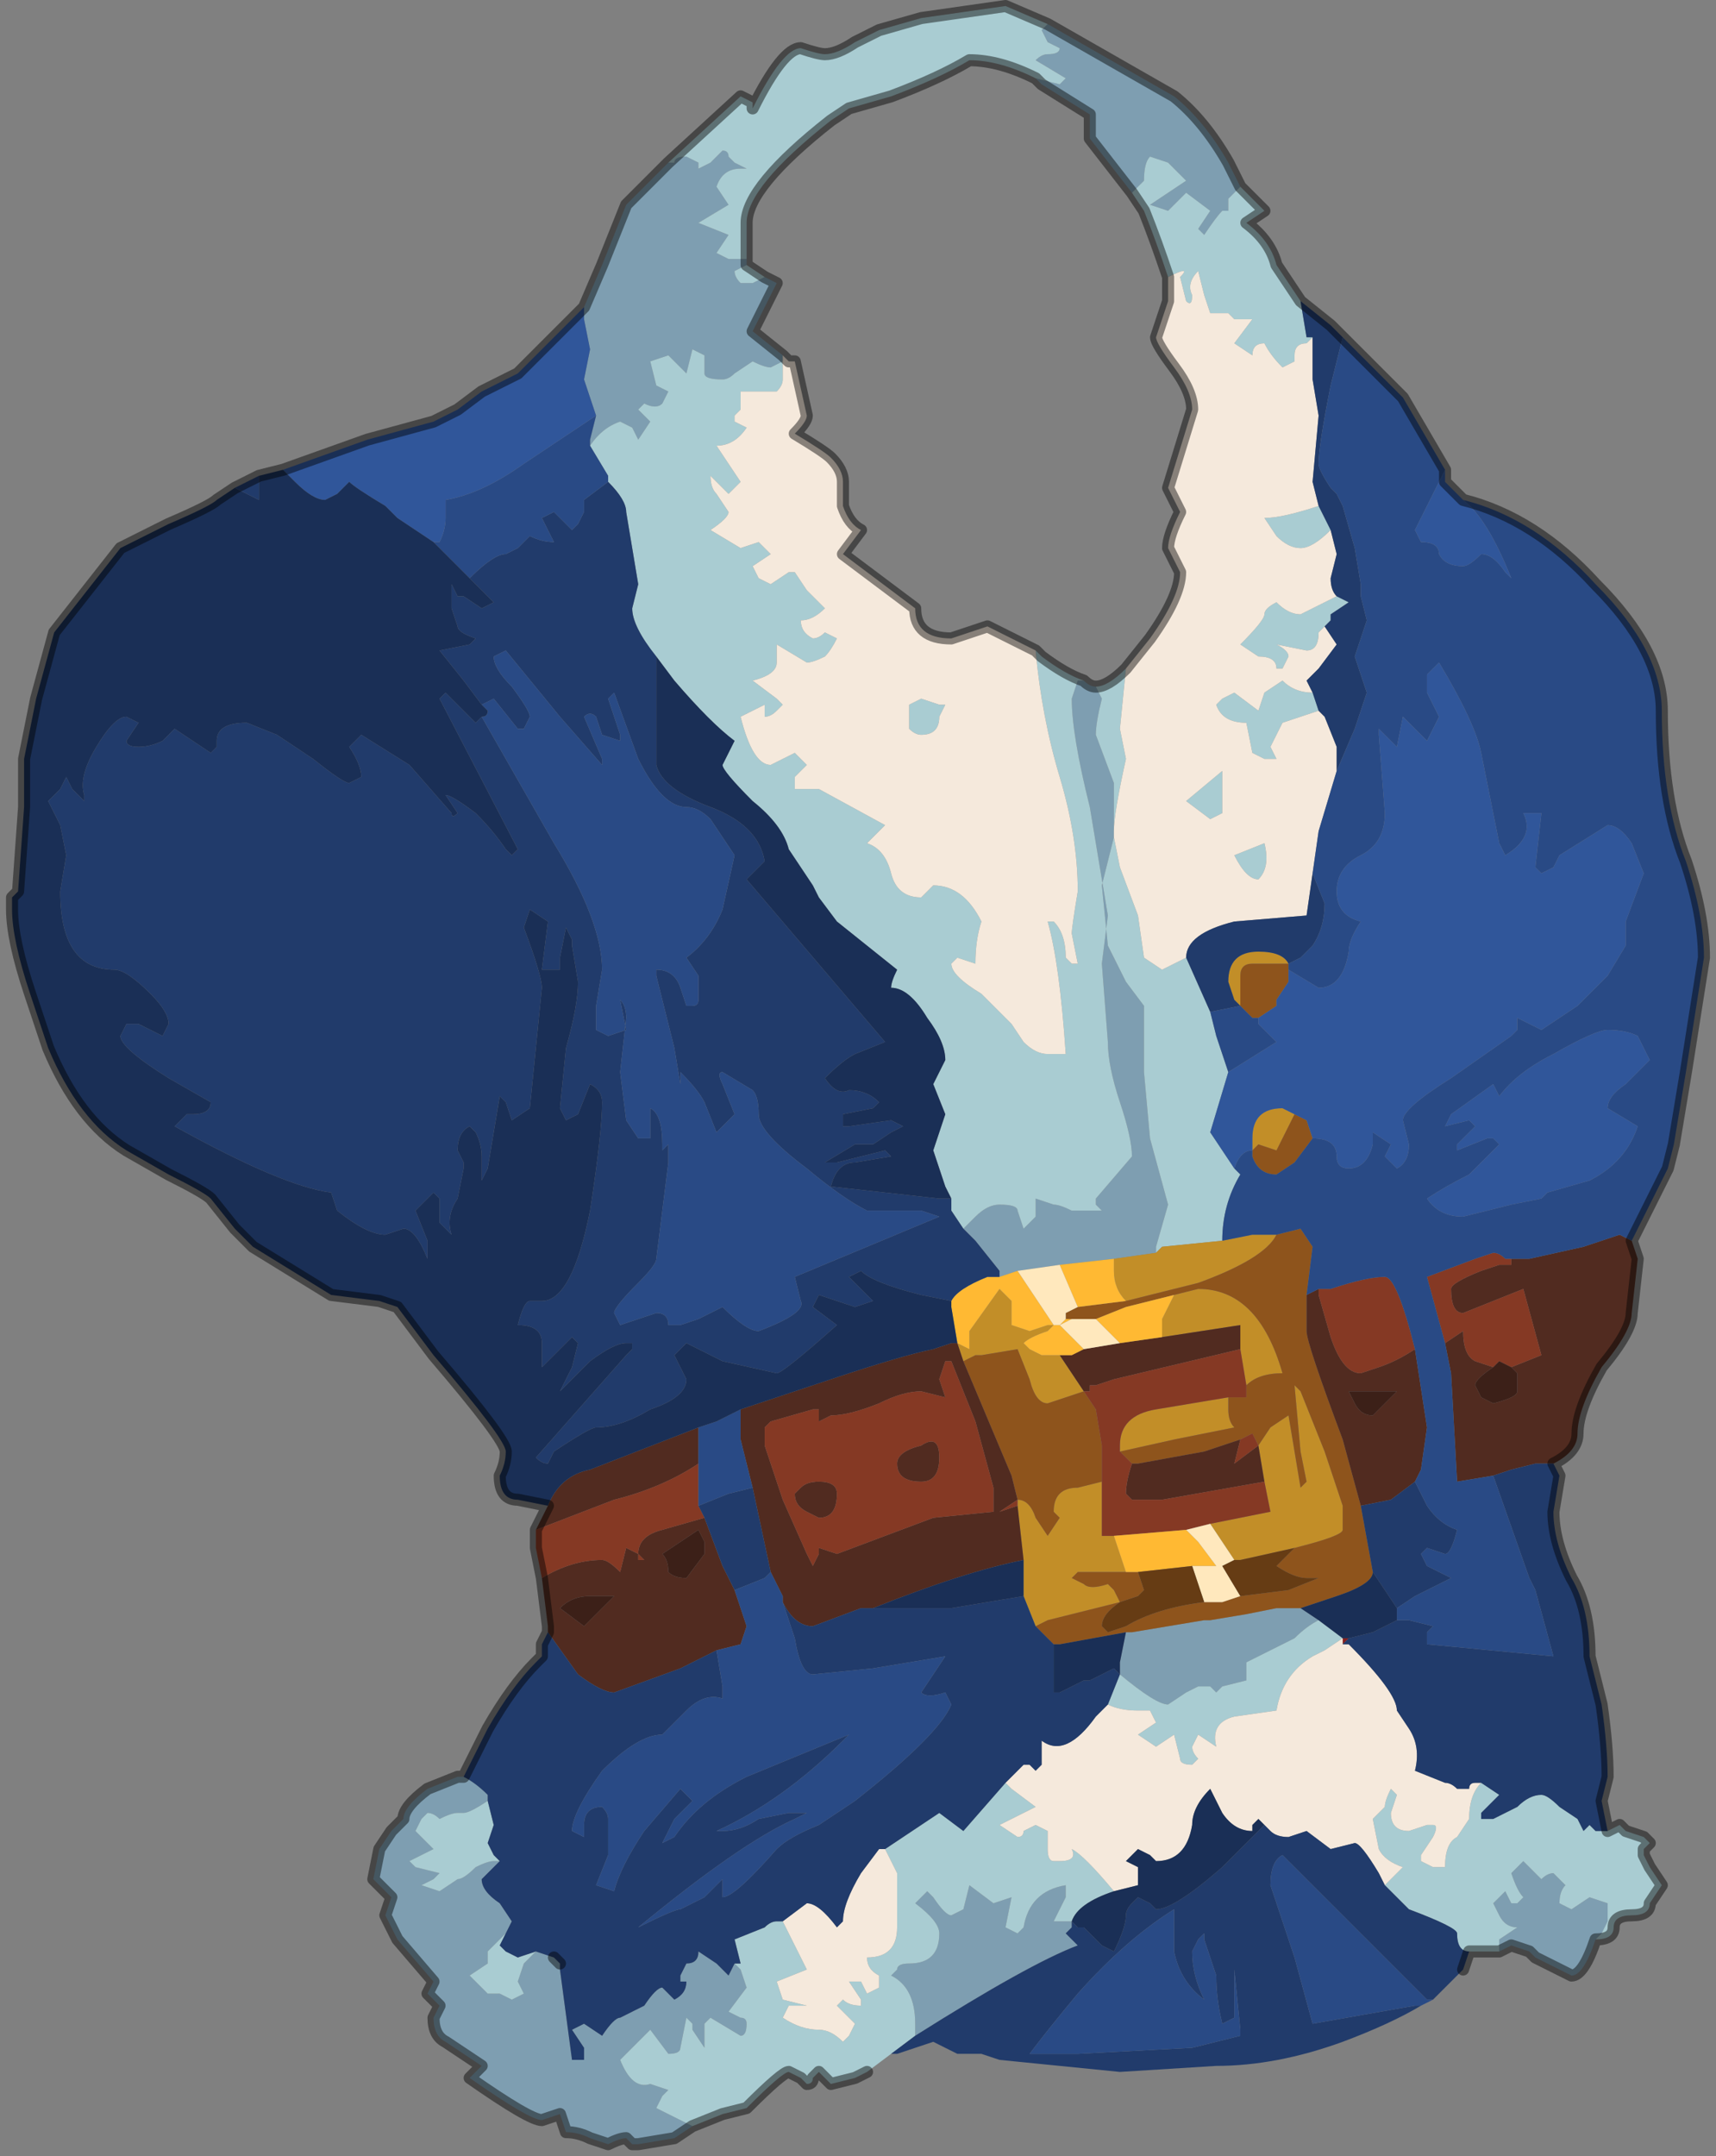 <?xml version="1.0" encoding="UTF-8" standalone="no"?>
<svg xmlns:xlink="http://www.w3.org/1999/xlink" height="17.9px" width="14.25px" xmlns="http://www.w3.org/2000/svg">
  <rect width="100%" height="100%" fill="#808080" stroke="none"/>
  <g transform="matrix(1.0, 0.0, 0.0, 1.0, 7.15, 7.4)">
    <path d="M1.45 -6.75 L1.45 -6.75 1.65 -6.7 1.7 -6.75 1.45 -6.9 Q1.5 -6.95 1.55 -6.95 1.65 -6.95 1.65 -7.0 L1.55 -7.05 1.5 -7.15 1.55 -7.2 2.6 -6.6 Q2.85 -6.4 3.05 -6.05 L3.15 -5.85 3.05 -5.75 3.05 -5.65 3.0 -5.65 Q2.95 -5.6 2.85 -5.45 L2.8 -5.5 2.9 -5.65 2.7 -5.8 2.55 -5.65 2.4 -5.7 2.7 -5.9 2.55 -6.05 2.4 -6.1 Q2.35 -6.05 2.35 -5.9 L2.25 -5.8 1.9 -6.25 1.9 -6.45 1.5 -6.7 1.45 -6.75 M-1.6 -6.05 L-1.55 -6.05 Q-1.55 -6.1 -1.45 -6.1 L-1.35 -6.05 -1.35 -6.0 -1.25 -6.05 -1.15 -6.15 Q-1.1 -6.15 -1.1 -6.1 L-1.05 -6.05 -0.95 -6.0 -1.0 -6.0 Q-1.15 -6.0 -1.2 -5.85 L-1.1 -5.7 -1.35 -5.55 -1.1 -5.45 -1.2 -5.3 -1.1 -5.25 -0.95 -5.25 -0.95 -5.25 -0.95 -5.2 -1.05 -5.15 Q-1.05 -5.1 -1.0 -5.05 L-0.9 -5.05 -0.8 -5.1 -0.7 -5.05 -0.8 -5.1 -0.7 -5.05 -0.9 -4.65 -0.65 -4.45 -0.65 -4.4 -0.75 -4.35 Q-0.8 -4.35 -0.9 -4.4 L-1.05 -4.3 Q-1.1 -4.25 -1.15 -4.25 -1.3 -4.25 -1.3 -4.3 L-1.3 -4.45 -1.4 -4.5 -1.45 -4.3 -1.55 -4.4 -1.6 -4.45 -1.75 -4.4 -1.7 -4.2 -1.6 -4.15 -1.65 -4.05 Q-1.7 -4.0 -1.8 -4.05 L-1.85 -4.0 -1.75 -3.9 -1.85 -3.75 -1.9 -3.85 -2.0 -3.9 Q-2.15 -3.85 -2.25 -3.7 L-2.25 -3.75 -2.2 -3.95 -2.2 -3.95 -2.3 -4.25 -2.25 -4.5 -2.3 -4.75 -2.3 -4.85 -2.15 -5.2 -1.95 -5.7 -1.6 -6.05 M6.1 8.7 Q6.0 9.0 5.9 9.0 L5.6 8.85 5.55 8.8 5.4 8.75 5.3 8.8 5.3 8.7 5.45 8.6 Q5.35 8.6 5.3 8.5 L5.25 8.4 5.35 8.3 5.4 8.4 5.45 8.4 5.5 8.35 Q5.45 8.3 5.4 8.15 L5.5 8.05 5.65 8.2 Q5.7 8.15 5.75 8.15 L5.85 8.25 Q5.8 8.3 5.8 8.4 L5.9 8.45 6.05 8.35 6.2 8.4 6.2 8.55 6.15 8.65 6.1 8.7 M-1.4 10.25 L-1.4 10.25 -1.55 10.35 -1.85 10.4 -1.9 10.4 -1.95 10.35 Q-2.0 10.35 -2.1 10.4 L-2.25 10.35 Q-2.35 10.3 -2.45 10.3 L-2.5 10.15 -2.65 10.2 Q-2.75 10.2 -3.25 9.85 L-3.15 9.75 -3.45 9.55 Q-3.55 9.5 -3.55 9.35 L-3.5 9.25 -3.6 9.15 -3.55 9.05 -3.85 8.7 -3.95 8.5 -3.9 8.35 Q-3.9 8.35 -4.0 8.25 L-4.05 8.2 -4.0 7.95 -3.9 7.8 -3.8 7.7 Q-3.8 7.6 -3.6 7.45 L-3.35 7.35 -3.3 7.35 Q-3.2 7.4 -3.1 7.5 L-3.1 7.55 Q-3.25 7.65 -3.3 7.65 L-3.35 7.65 Q-3.4 7.65 -3.5 7.7 -3.55 7.65 -3.6 7.65 L-3.65 7.7 -3.7 7.8 -3.65 7.85 -3.55 7.95 -3.75 8.05 -3.7 8.1 -3.5 8.15 -3.55 8.2 -3.65 8.25 -3.5 8.3 -3.35 8.2 Q-3.3 8.2 -3.2 8.1 -3.1 8.05 -3.05 8.05 L-3.0 8.05 -3.15 8.2 Q-3.15 8.3 -3.0 8.4 L-2.9 8.55 -2.95 8.65 -2.95 8.65 -3.0 8.7 -3.1 8.8 -3.1 8.9 -3.25 9.0 -3.1 9.15 -3.05 9.15 -3.0 9.15 Q-3.0 9.15 -2.9 9.2 L-2.8 9.15 -2.85 9.05 -2.8 8.9 -2.7 8.8 -2.55 8.85 -2.5 8.9 -2.5 8.95 -2.4 9.7 -2.3 9.7 -2.3 9.6 -2.4 9.45 -2.3 9.4 -2.15 9.5 Q-2.05 9.35 -2.0 9.35 L-1.8 9.25 Q-1.7 9.1 -1.65 9.1 L-1.6 9.15 -1.55 9.2 Q-1.45 9.15 -1.45 9.05 L-1.5 9.05 -1.5 9.0 -1.45 8.9 Q-1.35 8.9 -1.35 8.8 L-1.2 8.9 -1.1 9.0 -1.05 8.9 -1.0 8.95 -0.95 9.1 -1.1 9.3 -1.0 9.35 -1.0 9.35 Q-0.95 9.35 -0.95 9.4 -0.95 9.5 -1.0 9.5 L-1.25 9.35 -1.3 9.4 -1.3 9.55 Q-1.3 9.6 -1.3 9.6 L-1.4 9.45 -1.4 9.4 -1.45 9.35 -1.5 9.6 Q-1.5 9.65 -1.6 9.65 L-1.75 9.45 -2.0 9.7 Q-1.9 9.95 -1.75 9.9 L-1.6 9.95 -1.65 10.0 -1.7 10.1 -1.4 10.25 -1.4 10.25 M0.85 2.8 L0.95 2.7 Q1.05 2.6 1.15 2.6 1.3 2.6 1.3 2.65 L1.35 2.8 1.45 2.7 Q1.45 2.6 1.45 2.55 L1.6 2.6 Q1.65 2.6 1.75 2.65 L2.0 2.65 1.95 2.6 1.95 2.55 2.25 2.2 Q2.25 2.05 2.15 1.75 2.05 1.45 2.05 1.25 L2.0 0.6 2.05 0.2 1.9 -0.7 Q1.75 -1.3 1.75 -1.6 L1.8 -1.75 1.85 -1.75 Q1.9 -1.7 1.95 -1.7 L2.0 -1.6 Q1.95 -1.4 1.95 -1.3 L2.1 -0.9 2.1 -0.45 2.0 -0.05 2.05 0.45 2.1 0.55 2.2 0.75 2.35 0.95 2.35 1.5 2.4 2.05 2.55 2.6 2.45 2.95 2.45 3.0 2.1 3.05 1.65 3.1 1.3 3.15 1.15 3.2 1.15 3.15 0.95 2.9 0.85 2.8 M2.2 6.15 L2.25 6.15 2.85 6.05 2.9 6.05 3.2 6.0 3.45 5.95 3.65 5.95 3.8 6.05 Q3.7 6.1 3.6 6.2 L3.2 6.4 3.2 6.55 3.0 6.6 2.95 6.65 2.9 6.6 2.8 6.6 2.7 6.65 2.55 6.75 Q2.45 6.75 2.15 6.5 L2.15 6.4 2.2 6.15 M0.45 9.5 L0.45 9.4 Q0.45 9.1 0.25 9.0 L0.3 8.95 Q0.3 8.9 0.4 8.9 0.65 8.9 0.65 8.65 0.65 8.55 0.45 8.4 L0.55 8.3 0.6 8.35 Q0.7 8.5 0.75 8.5 L0.85 8.45 0.9 8.25 1.1 8.4 1.25 8.35 1.2 8.6 1.3 8.65 1.35 8.6 Q1.4 8.3 1.7 8.25 L1.7 8.35 1.6 8.55 1.7 8.55 1.75 8.55 1.75 8.6 1.7 8.65 1.8 8.75 Q1.4 8.9 0.45 9.5" fill="#7e9eb1" fill-rule="evenodd" stroke="none"/>
    <path d="M1.55 -7.2 L1.5 -7.15 1.55 -7.05 1.65 -7.0 Q1.65 -6.95 1.55 -6.95 1.5 -6.95 1.45 -6.9 L1.7 -6.75 1.65 -6.7 1.45 -6.75 1.45 -6.75 Q1.15 -6.9 0.9 -6.9 0.65 -6.75 0.25 -6.6 L-0.1 -6.5 -0.25 -6.4 Q-0.95 -5.85 -0.95 -5.55 L-0.95 -5.25 -1.1 -5.25 -1.2 -5.3 -1.1 -5.45 -1.35 -5.55 -1.1 -5.7 -1.2 -5.85 Q-1.15 -6.0 -1.0 -6.0 L-0.95 -6.0 -1.05 -6.05 -1.1 -6.1 Q-1.1 -6.15 -1.15 -6.15 L-1.25 -6.05 -1.35 -6.0 -1.35 -6.05 -1.45 -6.1 Q-1.55 -6.1 -1.55 -6.05 L-1.6 -6.05 -1.0 -6.6 -0.9 -6.55 -0.9 -6.5 Q-0.65 -7.0 -0.5 -7.0 -0.35 -6.95 -0.3 -6.95 -0.2 -6.95 -0.05 -7.05 L0.15 -7.15 0.5 -7.25 1.2 -7.35 1.55 -7.2 M2.25 -5.8 L2.35 -5.9 Q2.35 -6.05 2.4 -6.1 L2.55 -6.05 2.7 -5.9 2.4 -5.7 2.55 -5.65 2.7 -5.8 2.9 -5.65 2.8 -5.5 2.85 -5.45 Q2.95 -5.6 3.0 -5.65 L3.05 -5.65 3.05 -5.75 3.15 -5.85 3.35 -5.65 3.2 -5.55 Q3.4 -5.4 3.45 -5.2 L3.65 -4.9 3.7 -4.6 3.75 -4.6 3.7 -4.55 Q3.6 -4.55 3.6 -4.45 L3.6 -4.4 3.5 -4.35 Q3.4 -4.45 3.35 -4.55 3.25 -4.55 3.25 -4.45 L3.1 -4.55 3.25 -4.75 3.1 -4.75 3.05 -4.8 2.9 -4.8 2.85 -4.95 2.8 -5.15 Q2.7 -5.05 2.75 -4.95 2.75 -4.85 2.7 -4.9 L2.65 -5.1 Q2.75 -5.2 2.55 -5.1 2.45 -5.4 2.35 -5.65 L2.25 -5.8 M3.8 -3.2 L3.9 -3.0 Q3.75 -2.85 3.65 -2.85 3.55 -2.85 3.45 -2.95 L3.35 -3.1 Q3.5 -3.1 3.8 -3.2 M3.95 -2.45 L4.05 -2.4 3.9 -2.3 3.9 -2.25 3.85 -2.2 3.8 -2.2 3.85 -2.2 3.8 -2.15 Q3.8 -2.0 3.7 -2.0 L3.45 -2.05 Q3.55 -2.0 3.55 -1.95 L3.5 -1.85 3.45 -1.85 Q3.45 -1.95 3.3 -1.95 3.3 -1.95 3.15 -2.05 3.35 -2.25 3.35 -2.3 3.35 -2.35 3.45 -2.4 3.55 -2.3 3.65 -2.3 L3.95 -2.45 M3.75 -1.65 L3.8 -1.5 3.5 -1.4 3.4 -1.2 3.45 -1.1 3.35 -1.1 3.25 -1.15 3.2 -1.4 Q3.0 -1.4 2.95 -1.55 L3.0 -1.6 3.1 -1.65 3.3 -1.5 3.35 -1.65 3.5 -1.75 Q3.6 -1.65 3.75 -1.65 L3.75 -1.65 M6.2 7.8 L6.3 7.75 6.35 7.8 6.5 7.85 6.55 7.9 6.5 7.95 6.5 8.0 6.55 8.1 6.65 8.25 6.55 8.4 Q6.55 8.5 6.4 8.5 6.25 8.5 6.25 8.6 6.25 8.7 6.1 8.7 L6.15 8.65 6.2 8.55 6.2 8.4 6.05 8.35 5.9 8.45 5.8 8.4 Q5.8 8.3 5.85 8.25 L5.75 8.15 Q5.7 8.15 5.65 8.2 L5.5 8.05 5.4 8.15 Q5.45 8.3 5.5 8.35 L5.45 8.4 5.4 8.4 5.35 8.3 5.25 8.4 5.3 8.5 Q5.35 8.6 5.45 8.6 L5.3 8.7 5.3 8.8 5.15 8.8 5.05 8.8 Q4.95 8.8 4.95 8.65 4.95 8.6 4.55 8.45 L4.35 8.25 4.5 8.1 Q4.35 8.05 4.3 7.95 L4.25 7.7 4.35 7.6 Q4.35 7.55 4.4 7.45 L4.45 7.5 4.4 7.65 Q4.4 7.8 4.55 7.8 L4.7 7.75 4.75 7.75 Q4.8 7.75 4.75 7.85 L4.65 8.0 4.65 8.05 4.75 8.1 4.85 8.1 Q4.85 7.9 4.95 7.85 L5.05 7.7 Q5.05 7.5 5.15 7.4 L5.3 7.5 5.15 7.65 5.15 7.7 Q5.2 7.7 5.25 7.7 L5.45 7.6 Q5.55 7.5 5.65 7.5 5.7 7.5 5.8 7.6 L5.95 7.7 6.0 7.8 6.05 7.75 Q6.05 7.75 6.1 7.8 L6.15 7.8 6.2 7.8 M0.25 9.65 L0.05 9.8 -0.05 9.85 -0.25 9.9 -0.3 9.85 -0.35 9.8 -0.4 9.85 Q-0.4 9.9 -0.45 9.9 L-0.5 9.85 -0.6 9.8 Q-0.65 9.8 -0.95 10.1 L-1.15 10.15 -1.4 10.25 -1.4 10.25 -1.7 10.1 -1.65 10.0 -1.6 9.95 -1.75 9.9 Q-1.9 9.95 -2.0 9.7 L-1.75 9.45 -1.6 9.65 Q-1.5 9.65 -1.5 9.6 L-1.45 9.35 -1.4 9.4 -1.4 9.45 -1.3 9.6 Q-1.3 9.6 -1.3 9.55 L-1.3 9.4 -1.25 9.35 -1.0 9.5 Q-0.95 9.5 -0.95 9.4 -0.95 9.35 -1.0 9.35 L-1.0 9.35 -1.1 9.3 -0.95 9.1 -1.0 8.95 -1.05 8.9 -1.0 8.9 -1.05 8.7 -0.8 8.6 Q-0.75 8.55 -0.7 8.55 L-0.65 8.55 -0.45 8.95 -0.7 9.05 -0.65 9.2 -0.45 9.25 -0.6 9.25 -0.65 9.35 Q-0.5 9.45 -0.35 9.45 -0.25 9.45 -0.15 9.55 L-0.1 9.5 -0.05 9.4 -0.2 9.25 -0.15 9.2 Q-0.1 9.25 0.0 9.25 L0.0 9.2 -0.1 9.05 Q-0.05 9.05 -0.05 9.05 L0.0 9.05 0.05 9.15 0.15 9.1 0.15 9.0 Q0.05 8.95 0.05 8.85 0.3 8.85 0.3 8.6 L0.3 8.15 0.2 7.95 0.65 7.65 0.85 7.8 1.2 7.4 1.25 7.45 1.45 7.6 1.15 7.75 1.3 7.85 Q1.35 7.85 1.35 7.8 L1.45 7.75 1.55 7.8 1.55 7.95 Q1.55 8.05 1.6 8.05 L1.65 8.05 Q1.8 8.05 1.75 7.95 1.85 8.0 2.1 8.3 1.8 8.4 1.75 8.55 L1.7 8.55 1.6 8.55 1.7 8.35 1.7 8.25 Q1.4 8.3 1.35 8.6 L1.3 8.65 1.2 8.6 1.25 8.35 1.1 8.4 0.9 8.25 0.85 8.45 0.75 8.5 Q0.7 8.5 0.6 8.35 L0.55 8.3 0.45 8.4 Q0.65 8.55 0.65 8.65 0.65 8.9 0.4 8.9 0.3 8.9 0.3 8.95 L0.25 9.0 Q0.45 9.1 0.45 9.4 L0.45 9.5 0.25 9.65 M2.2 -1.85 L2.15 -1.35 2.2 -1.1 Q2.1 -0.65 2.1 -0.5 L2.1 -0.45 2.15 -0.2 2.3 0.2 2.35 0.55 2.5 0.65 2.7 0.55 2.9 1.0 2.95 1.2 3.05 1.5 2.9 2.0 3.1 2.3 3.15 2.35 Q3.0 2.6 3.0 2.9 L2.5 2.95 2.45 3.0 2.45 2.95 2.55 2.6 2.4 2.05 2.35 1.5 2.35 0.95 2.2 0.75 2.1 0.55 2.05 0.45 2.0 -0.05 2.1 -0.45 2.1 -0.9 1.95 -1.3 Q1.95 -1.4 2.0 -1.6 L1.95 -1.7 1.95 -1.7 Q2.05 -1.7 2.2 -1.85 M1.45 -2.0 L1.5 -1.95 Q1.7 -1.8 1.85 -1.75 L1.8 -1.75 1.75 -1.6 Q1.75 -1.3 1.9 -0.7 L2.05 0.2 2.0 0.6 2.05 1.25 Q2.05 1.45 2.15 1.75 2.25 2.05 2.25 2.2 L1.95 2.55 1.95 2.6 2.0 2.65 1.75 2.65 Q1.65 2.6 1.6 2.6 L1.45 2.55 Q1.45 2.6 1.45 2.7 L1.35 2.8 1.3 2.65 Q1.3 2.6 1.15 2.6 1.05 2.6 0.95 2.7 L0.85 2.8 0.75 2.65 0.75 2.55 0.7 2.45 0.6 2.15 0.7 1.85 0.6 1.6 0.7 1.4 Q0.7 1.25 0.55 1.05 0.4 0.8 0.25 0.8 0.25 0.75 0.3 0.65 L-0.2 0.25 -0.35 0.05 -0.4 -0.05 -0.5 -0.2 -0.6 -0.35 Q-0.65 -0.55 -0.9 -0.75 -1.15 -1.0 -1.15 -1.05 L-1.05 -1.25 Q-1.25 -1.4 -1.55 -1.75 L-1.7 -1.95 Q-1.9 -2.2 -1.9 -2.35 L-1.85 -2.55 -1.95 -3.15 Q-1.95 -3.25 -2.1 -3.4 L-2.1 -3.45 -2.25 -3.7 Q-2.15 -3.85 -2.0 -3.9 L-1.9 -3.85 -1.85 -3.75 -1.75 -3.9 -1.85 -4.0 -1.8 -4.05 Q-1.7 -4.0 -1.65 -4.05 L-1.6 -4.15 -1.7 -4.2 -1.75 -4.4 -1.6 -4.45 -1.55 -4.4 -1.45 -4.3 -1.4 -4.5 -1.3 -4.45 -1.3 -4.3 Q-1.3 -4.25 -1.15 -4.25 -1.1 -4.25 -1.05 -4.3 L-0.9 -4.4 Q-0.8 -4.35 -0.75 -4.35 L-0.65 -4.4 -0.65 -4.25 Q-0.65 -4.2 -0.7 -4.15 L-0.8 -4.15 -0.9 -4.15 -1.0 -4.15 -1.0 -4.0 Q-1.0 -4.0 -1.05 -3.95 L-1.05 -3.9 -0.95 -3.85 Q-1.05 -3.7 -1.2 -3.7 L-1.0 -3.4 -1.1 -3.3 -1.25 -3.45 Q-1.25 -3.35 -1.2 -3.3 L-1.1 -3.15 Q-1.1 -3.1 -1.25 -3.0 L-1.0 -2.85 -0.85 -2.9 -0.75 -2.8 -0.9 -2.7 -0.85 -2.6 -0.75 -2.55 -0.75 -2.55 -0.6 -2.65 -0.55 -2.65 -0.45 -2.5 -0.35 -2.4 -0.3 -2.35 Q-0.4 -2.25 -0.5 -2.25 -0.5 -2.15 -0.4 -2.1 -0.35 -2.1 -0.3 -2.15 L-0.2 -2.1 Q-0.25 -2.0 -0.3 -1.95 -0.4 -1.9 -0.45 -1.9 L-0.7 -2.05 -0.7 -1.9 Q-0.7 -1.8 -0.9 -1.75 L-0.7 -1.6 -0.65 -1.55 -0.7 -1.5 Q-0.75 -1.45 -0.8 -1.45 L-0.8 -1.55 -1.0 -1.45 Q-0.9 -1.05 -0.75 -1.05 L-0.55 -1.15 -0.45 -1.05 -0.55 -0.95 -0.55 -0.85 -0.35 -0.85 0.2 -0.55 0.05 -0.4 Q0.2 -0.35 0.25 -0.15 0.3 0.05 0.5 0.05 L0.55 0.0 0.6 -0.05 Q0.85 -0.05 1.0 0.25 0.95 0.4 0.95 0.6 L0.8 0.55 0.75 0.6 Q0.75 0.7 1.0 0.85 L1.25 1.1 1.35 1.25 Q1.45 1.35 1.55 1.35 L1.7 1.35 Q1.65 0.6 1.55 0.25 L1.6 0.25 Q1.7 0.35 1.7 0.55 L1.75 0.6 1.8 0.6 1.75 0.35 Q1.75 0.3 1.8 0.0 1.8 -0.45 1.65 -0.95 1.5 -1.45 1.45 -2.0 M3.1 -0.3 L3.35 -0.4 Q3.4 -0.2 3.3 -0.1 3.2 -0.1 3.1 -0.3 M2.9 -0.6 L2.7 -0.75 3.0 -1.0 3.0 -0.65 2.9 -0.6 M0.4 -1.35 L0.4 -1.55 0.5 -1.6 0.65 -1.55 0.7 -1.55 0.7 -1.55 0.65 -1.45 Q0.65 -1.3 0.5 -1.3 0.45 -1.3 0.4 -1.35 M3.8 6.05 L4.0 6.2 3.85 6.3 3.75 6.35 Q3.5 6.5 3.45 6.8 L3.1 6.85 Q2.9 6.9 2.95 7.1 L2.8 7.0 2.75 7.1 Q2.75 7.15 2.8 7.2 L2.75 7.25 Q2.65 7.25 2.65 7.2 L2.6 7.0 2.45 7.1 2.3 7.0 2.45 6.9 2.4 6.8 2.3 6.8 Q2.15 6.8 2.05 6.75 L2.15 6.5 Q2.45 6.75 2.55 6.75 L2.7 6.65 2.8 6.6 2.9 6.6 2.95 6.65 3.0 6.6 3.2 6.55 3.2 6.4 3.6 6.2 Q3.7 6.1 3.8 6.05 M-0.95 -5.2 L-0.8 -5.1 -0.95 -5.2 -0.8 -5.1 -0.9 -5.05 -1.0 -5.05 Q-1.05 -5.1 -1.05 -5.15 L-0.95 -5.2 -0.95 -5.2 M-3.0 8.05 L-3.05 8.05 Q-3.1 8.05 -3.2 8.1 -3.3 8.2 -3.35 8.2 L-3.5 8.3 -3.65 8.25 -3.55 8.2 -3.5 8.15 -3.7 8.1 -3.75 8.05 -3.55 7.95 -3.65 7.85 -3.7 7.8 -3.65 7.7 -3.6 7.65 Q-3.55 7.65 -3.5 7.7 -3.4 7.65 -3.35 7.65 L-3.3 7.65 Q-3.25 7.65 -3.1 7.55 L-3.05 7.75 -3.1 7.9 -3.05 8.0 -3.0 8.05 M-2.7 8.8 L-2.8 8.9 -2.85 9.05 -2.8 9.15 -2.9 9.2 Q-3.0 9.15 -3.0 9.15 L-3.05 9.15 -3.1 9.15 -3.25 9.0 -3.1 8.9 -3.1 8.8 -3.0 8.7 -2.95 8.65 -3.0 8.75 -2.95 8.8 -2.85 8.85 -2.7 8.8 -2.7 8.8" fill="#a9ccd2" fill-rule="evenodd" stroke="none"/>
    <path d="M4.0 6.2 L4.05 6.2 4.0 6.25 4.0 6.2" fill="#852020" fill-rule="evenodd" stroke="none"/>
    <path d="M2.55 -5.1 Q2.75 -5.2 2.65 -5.1 L2.7 -4.9 Q2.75 -4.85 2.75 -4.95 2.7 -5.05 2.8 -5.15 L2.85 -4.95 2.9 -4.8 3.05 -4.8 3.1 -4.75 3.25 -4.75 3.1 -4.55 3.25 -4.45 Q3.25 -4.55 3.35 -4.55 3.4 -4.45 3.5 -4.35 L3.6 -4.4 3.6 -4.45 Q3.6 -4.55 3.7 -4.55 L3.75 -4.6 3.75 -4.25 3.8 -3.95 3.75 -3.4 3.8 -3.2 Q3.5 -3.1 3.35 -3.1 L3.45 -2.95 Q3.55 -2.85 3.65 -2.85 3.75 -2.85 3.9 -3.0 L3.95 -2.8 3.9 -2.6 Q3.9 -2.5 3.95 -2.45 L3.65 -2.3 Q3.55 -2.3 3.45 -2.4 3.35 -2.35 3.35 -2.3 3.35 -2.25 3.15 -2.05 3.3 -1.95 3.3 -1.95 3.45 -1.95 3.45 -1.85 L3.5 -1.85 3.55 -1.95 Q3.55 -2.0 3.45 -2.05 L3.7 -2.0 Q3.8 -2.0 3.8 -2.15 L3.85 -2.2 3.95 -2.05 3.8 -1.85 3.7 -1.75 3.75 -1.65 3.75 -1.65 Q3.6 -1.65 3.5 -1.75 L3.35 -1.65 3.3 -1.5 3.1 -1.65 3.0 -1.6 2.95 -1.55 Q3.0 -1.4 3.2 -1.4 L3.25 -1.15 3.35 -1.1 3.45 -1.1 3.4 -1.2 3.5 -1.4 3.8 -1.5 3.85 -1.45 3.95 -1.2 3.95 -1.0 3.8 -0.5 3.75 -0.15 3.7 0.2 3.1 0.25 Q2.7 0.35 2.7 0.55 L2.5 0.65 2.35 0.55 2.3 0.2 2.15 -0.2 2.1 -0.45 2.1 -0.5 Q2.1 -0.65 2.2 -1.1 L2.15 -1.35 2.2 -1.85 2.4 -2.1 Q2.65 -2.45 2.65 -2.65 L2.55 -2.85 Q2.55 -2.95 2.65 -3.15 L2.55 -3.35 2.75 -4.0 Q2.75 -4.15 2.6 -4.35 2.45 -4.55 2.45 -4.6 L2.55 -4.9 2.55 -5.1 M1.45 -2.0 Q1.5 -1.45 1.65 -0.95 1.8 -0.45 1.8 0.0 1.75 0.3 1.75 0.35 L1.8 0.6 1.75 0.6 1.7 0.55 Q1.7 0.35 1.6 0.25 L1.55 0.25 Q1.65 0.6 1.7 1.35 L1.55 1.35 Q1.45 1.35 1.35 1.25 L1.25 1.1 1.0 0.85 Q0.75 0.7 0.75 0.6 L0.8 0.55 0.95 0.6 Q0.95 0.4 1.0 0.25 0.85 -0.05 0.6 -0.05 L0.55 0.0 0.5 0.05 Q0.3 0.05 0.25 -0.15 0.2 -0.35 0.05 -0.4 L0.2 -0.55 -0.35 -0.85 -0.55 -0.85 -0.55 -0.95 -0.45 -1.05 -0.55 -1.15 -0.75 -1.05 Q-0.9 -1.05 -1.0 -1.45 L-0.8 -1.55 -0.8 -1.45 Q-0.75 -1.45 -0.7 -1.5 L-0.65 -1.55 -0.7 -1.6 -0.9 -1.75 Q-0.7 -1.8 -0.7 -1.9 L-0.7 -2.05 -0.45 -1.9 Q-0.4 -1.9 -0.3 -1.95 -0.25 -2.0 -0.2 -2.1 L-0.3 -2.15 Q-0.35 -2.1 -0.4 -2.1 -0.5 -2.15 -0.5 -2.25 -0.4 -2.25 -0.3 -2.35 L-0.35 -2.4 -0.45 -2.5 -0.55 -2.65 -0.6 -2.65 -0.75 -2.55 -0.75 -2.55 -0.85 -2.6 -0.9 -2.7 -0.75 -2.8 -0.85 -2.9 -1.0 -2.85 -1.25 -3.0 Q-1.1 -3.1 -1.1 -3.15 L-1.2 -3.3 Q-1.25 -3.35 -1.25 -3.45 L-1.1 -3.3 -1.0 -3.4 -1.2 -3.7 Q-1.05 -3.7 -0.95 -3.85 L-1.05 -3.9 -1.05 -3.95 Q-1.0 -4.0 -1.0 -4.0 L-1.0 -4.15 -0.9 -4.15 -0.8 -4.15 -0.7 -4.15 Q-0.65 -4.2 -0.65 -4.25 L-0.65 -4.4 -0.65 -4.45 -0.6 -4.4 -0.55 -4.4 -0.45 -3.95 Q-0.45 -3.9 -0.55 -3.8 -0.3 -3.65 -0.25 -3.6 -0.15 -3.5 -0.15 -3.4 L-0.15 -3.2 Q-0.1 -3.05 0.0 -3.0 L-0.15 -2.8 0.45 -2.35 Q0.45 -2.1 0.75 -2.1 L1.05 -2.2 1.45 -2.0 M0.4 -1.35 Q0.45 -1.3 0.5 -1.3 0.65 -1.3 0.65 -1.45 L0.7 -1.55 0.7 -1.55 0.65 -1.55 0.5 -1.6 0.4 -1.55 0.4 -1.35 M2.9 -0.6 L3.0 -0.65 3.0 -1.0 2.7 -0.75 2.9 -0.6 M3.1 -0.3 Q3.2 -0.1 3.3 -0.1 3.4 -0.2 3.35 -0.4 L3.1 -0.3 M2.05 6.75 Q2.15 6.8 2.3 6.8 L2.4 6.8 2.45 6.9 2.3 7.0 2.45 7.1 2.6 7.0 2.65 7.2 Q2.65 7.25 2.75 7.25 L2.8 7.2 Q2.75 7.15 2.75 7.1 L2.8 7.0 2.95 7.1 Q2.9 6.9 3.1 6.85 L3.45 6.8 Q3.5 6.5 3.75 6.35 L3.85 6.3 4.0 6.2 4.0 6.25 4.05 6.25 Q4.45 6.65 4.45 6.8 L4.55 6.95 Q4.65 7.1 4.6 7.3 L4.85 7.4 Q4.9 7.4 4.95 7.45 L5.0 7.45 5.05 7.45 Q5.05 7.4 5.1 7.4 L5.15 7.4 Q5.05 7.5 5.05 7.7 L4.95 7.85 Q4.85 7.9 4.85 8.1 L4.75 8.1 4.65 8.05 4.65 8.0 4.75 7.85 Q4.8 7.75 4.75 7.75 L4.7 7.75 4.55 7.8 Q4.4 7.8 4.4 7.65 L4.45 7.5 4.4 7.45 Q4.35 7.55 4.35 7.6 L4.25 7.7 4.3 7.95 Q4.35 8.05 4.5 8.1 L4.35 8.25 4.3 8.15 Q4.15 7.9 4.1 7.9 L3.9 7.95 3.7 7.8 3.55 7.85 Q3.45 7.85 3.4 7.8 L3.35 7.75 3.3 7.7 3.25 7.75 3.25 7.8 Q3.1 7.8 3.0 7.65 L2.9 7.45 Q2.75 7.6 2.75 7.75 2.7 8.05 2.45 8.05 L2.4 8.0 2.3 7.95 Q2.3 7.95 2.25 8.0 L2.2 8.05 2.3 8.1 2.3 8.25 2.1 8.3 Q1.85 8.0 1.75 7.95 1.8 8.05 1.65 8.05 L1.6 8.05 Q1.55 8.05 1.55 7.95 L1.55 7.8 1.45 7.75 1.35 7.8 Q1.35 7.85 1.3 7.85 L1.15 7.75 1.45 7.6 1.25 7.45 1.2 7.4 1.35 7.25 Q1.4 7.25 1.4 7.25 L1.45 7.3 1.5 7.25 1.5 7.05 Q1.7 7.2 1.95 6.85 L2.05 6.75 M0.2 7.95 L0.3 8.15 0.3 8.6 Q0.3 8.85 0.05 8.85 0.05 8.95 0.15 9.0 L0.15 9.1 0.05 9.15 0.0 9.05 -0.05 9.05 Q-0.05 9.05 -0.1 9.05 L0.0 9.2 0.0 9.25 Q-0.1 9.25 -0.15 9.2 L-0.2 9.25 -0.05 9.4 -0.1 9.5 -0.15 9.55 Q-0.25 9.45 -0.35 9.45 -0.5 9.45 -0.65 9.35 L-0.6 9.25 -0.45 9.25 -0.65 9.2 -0.7 9.05 -0.45 8.95 -0.65 8.55 -0.45 8.4 Q-0.35 8.4 -0.2 8.6 L-0.15 8.55 Q-0.15 8.4 0.0 8.15 L0.15 7.95 0.2 7.95" fill="#f5e9dc" fill-rule="evenodd" stroke="none"/>
    <path d="M3.25 2.15 L3.25 2.05 Q3.25 1.8 3.5 1.8 L3.6 1.85 3.45 2.15 3.3 2.1 3.25 2.15 M3.55 0.6 L3.25 0.6 Q3.15 0.6 3.15 0.7 L3.15 0.95 3.1 0.9 3.05 0.75 Q3.05 0.5 3.3 0.5 3.5 0.5 3.55 0.6 M3.0 2.9 L3.25 2.85 3.45 2.85 Q3.35 3.05 2.8 3.25 L2.6 3.3 2.2 3.4 Q2.1 3.3 2.1 3.15 L2.1 3.05 2.45 3.0 2.5 2.95 3.0 2.9 M0.8 3.75 L0.9 3.8 0.9 3.65 1.15 3.3 1.2 3.35 1.25 3.4 1.25 3.6 1.4 3.65 1.55 3.6 1.6 3.6 1.55 3.65 Q1.4 3.7 1.35 3.75 L1.4 3.8 1.5 3.85 1.65 3.85 1.7 3.85 1.65 3.85 1.85 4.15 1.55 4.25 Q1.45 4.25 1.4 4.05 L1.3 3.8 1.0 3.85 0.95 3.85 0.85 3.9 0.8 3.75 M1.35 5.55 L1.3 5.1 1.3 5.05 Q1.4 5.05 1.45 5.2 L1.55 5.35 1.65 5.2 1.6 5.15 Q1.6 4.95 1.8 4.95 L2.0 4.9 2.0 5.35 2.1 5.35 2.2 5.65 2.05 5.65 1.8 5.65 1.75 5.7 1.85 5.75 Q1.9 5.8 2.05 5.75 L2.1 5.8 2.15 5.9 1.55 6.05 1.45 6.1 1.35 5.85 1.35 5.55 M3.15 3.8 L3.15 3.6 2.5 3.7 2.5 3.55 2.6 3.35 2.8 3.3 Q3.3 3.3 3.5 4.0 3.3 4.0 3.2 4.1 L3.15 3.8 M3.05 4.2 Q3.05 4.25 3.05 4.3 3.05 4.4 3.1 4.45 L2.6 4.55 2.15 4.65 2.15 4.6 Q2.15 4.35 2.45 4.3 L3.05 4.2 M3.3 4.6 L3.4 4.45 3.55 4.35 3.65 4.95 3.7 4.9 3.65 4.65 3.6 4.1 3.65 4.15 3.85 4.65 4.0 5.1 4.0 5.3 Q4.0 5.35 3.6 5.45 L3.15 5.55 3.1 5.55 2.9 5.25 3.4 5.15 3.35 4.9 3.3 4.6" fill="#c28e28" fill-rule="evenodd" stroke="none"/>
    <path d="M3.55 0.65 L3.55 0.75 3.45 0.9 3.45 0.95 3.3 1.05 3.25 1.05 3.2 1.0 3.15 0.95 3.15 0.7 Q3.15 0.6 3.25 0.6 L3.55 0.6 3.55 0.65 M3.6 1.85 L3.7 1.9 3.75 2.05 3.6 2.25 3.45 2.35 Q3.3 2.35 3.25 2.2 L3.25 2.15 3.3 2.1 3.45 2.15 3.6 1.85 M3.7 3.35 L3.7 3.65 Q3.7 3.75 4.0 4.55 L4.15 5.1 4.25 5.65 Q4.25 5.75 3.95 5.85 L3.65 5.95 3.45 5.95 3.2 6.0 2.9 6.05 2.85 6.05 2.25 6.15 2.2 6.15 1.65 6.25 1.6 6.25 1.45 6.1 1.55 6.05 2.15 5.9 2.1 5.8 2.05 5.75 Q1.9 5.8 1.85 5.75 L1.75 5.7 1.8 5.65 2.05 5.65 2.2 5.65 2.25 5.65 2.3 5.65 2.35 5.8 2.3 5.85 2.15 5.9 Q2.0 6.0 2.0 6.1 L2.05 6.15 2.2 6.1 Q2.45 5.95 2.85 5.9 L3.0 5.9 3.15 5.85 3.55 5.8 3.8 5.7 3.75 5.7 3.7 5.7 Q3.6 5.7 3.45 5.6 L3.6 5.45 Q4.0 5.35 4.0 5.3 L4.0 5.1 3.85 4.65 3.65 4.15 3.6 4.1 3.65 4.65 3.7 4.9 3.65 4.95 3.55 4.35 3.4 4.45 3.3 4.6 3.25 4.5 3.15 4.55 2.85 4.65 2.3 4.75 2.25 4.75 2.15 4.65 2.6 4.55 3.1 4.45 Q3.05 4.4 3.05 4.3 3.05 4.25 3.05 4.2 L3.2 4.2 3.2 4.1 Q3.3 4.0 3.5 4.0 3.3 3.3 2.8 3.3 L2.6 3.35 2.2 3.45 1.95 3.55 1.85 3.55 1.75 3.55 1.7 3.55 1.7 3.5 1.8 3.45 2.2 3.4 2.6 3.3 2.8 3.25 Q3.35 3.05 3.45 2.85 L3.65 2.8 3.75 2.95 3.7 3.35 M1.3 5.05 L1.25 4.85 0.85 3.9 0.95 3.85 1.0 3.85 1.3 3.8 1.4 4.05 Q1.45 4.25 1.55 4.25 L1.85 4.15 1.95 4.3 2.0 4.6 2.0 4.9 1.8 4.95 Q1.6 4.95 1.6 5.15 L1.65 5.2 1.55 5.35 1.45 5.2 Q1.4 5.05 1.3 5.05" fill="#8e541c" fill-rule="evenodd" stroke="none"/>
    <path d="M6.4 2.9 L6.45 3.05 6.4 3.5 Q6.4 3.65 6.15 3.95 5.95 4.3 5.95 4.5 5.95 4.65 5.75 4.75 L5.6 4.75 5.4 4.8 5.25 4.85 4.95 4.9 4.9 4.0 4.85 3.75 5.0 3.65 Q5.0 3.85 5.1 3.9 L5.25 3.95 Q5.1 4.05 5.1 4.1 L5.15 4.2 5.25 4.25 Q5.45 4.2 5.45 4.15 L5.45 4.0 5.4 3.95 5.65 3.85 5.5 3.3 5.0 3.5 Q4.9 3.5 4.9 3.3 4.9 3.25 5.15 3.15 L5.3 3.1 5.4 3.1 5.4 3.05 5.55 3.05 6.0 2.95 6.3 2.85 6.4 2.9 M-2.6 6.15 L-2.6 6.1 -2.65 5.7 Q-2.4 5.55 -2.15 5.55 -2.1 5.55 -2.0 5.65 -2.0 5.65 -1.95 5.45 L-1.85 5.5 -1.85 5.55 -1.8 5.55 -1.85 5.5 -1.85 5.5 Q-1.85 5.35 -1.65 5.3 L-1.3 5.2 -1.15 5.6 -1.05 5.8 Q-0.95 6.1 -0.95 6.1 L-1.0 6.25 -1.2 6.3 -1.5 6.45 -2.05 6.65 Q-2.15 6.65 -2.35 6.5 L-2.35 6.5 -2.6 6.15 M-2.7 5.3 L-2.6 5.1 Q-2.5 4.85 -2.25 4.8 L-1.35 4.45 -1.35 4.75 Q-1.65 4.95 -2.05 5.05 L-2.7 5.3 M4.05 4.15 L4.1 4.25 Q4.15 4.35 4.25 4.35 L4.45 4.15 4.05 4.15 M3.8 3.3 L3.8 3.35 3.9 3.7 Q4.0 4.0 4.15 4.0 L4.3 3.95 Q4.45 3.9 4.6 3.8 L4.7 4.45 4.65 4.8 4.6 4.9 4.4 5.05 4.15 5.1 4.0 4.55 Q3.7 3.75 3.7 3.65 L3.7 3.35 3.8 3.3 M1.7 3.85 L1.75 3.85 1.85 3.8 2.15 3.75 2.5 3.7 3.15 3.6 3.15 3.8 2.1 4.05 1.95 4.1 1.9 4.1 1.9 4.15 1.85 4.15 1.65 3.85 1.7 3.85 M0.8 3.75 L0.85 3.9 1.25 4.85 1.3 5.05 1.15 5.15 1.3 5.1 1.35 5.55 Q0.85 5.65 0.1 5.95 L0.0 5.95 -0.4 6.1 Q-0.55 6.1 -0.65 5.9 L-0.65 5.85 -0.75 5.65 -0.9 4.95 -1.0 4.55 -1.0 4.3 -0.25 4.05 Q0.35 3.85 0.6 3.8 L0.75 3.75 0.8 3.75 M0.7 3.9 L0.65 4.05 0.7 4.2 0.5 4.15 Q0.35 4.15 0.15 4.25 -0.1 4.35 -0.25 4.35 L-0.35 4.4 -0.35 4.3 -0.4 4.3 -0.75 4.4 -0.8 4.45 -0.8 4.6 -0.65 5.05 -0.45 5.5 -0.4 5.6 -0.35 5.5 -0.35 5.45 -0.2 5.5 0.6 5.2 1.1 5.15 1.1 4.95 0.95 4.4 0.75 3.9 0.7 3.9 M0.5 4.6 Q0.65 4.5 0.65 4.7 0.65 4.9 0.5 4.9 0.3 4.9 0.3 4.75 0.3 4.65 0.5 4.6 M2.25 4.75 L2.3 4.75 2.85 4.65 3.15 4.55 3.1 4.75 3.3 4.6 3.35 4.9 2.5 5.05 2.35 5.05 2.25 5.05 2.2 5.0 Q2.2 4.9 2.25 4.75 M-0.35 5.2 L-0.45 5.15 Q-0.55 5.1 -0.55 5.0 L-0.5 4.95 Q-0.45 4.9 -0.35 4.9 -0.2 4.9 -0.2 5.0 -0.2 5.2 -0.35 5.2 M-1.3 5.4 L-1.35 5.3 -1.65 5.5 Q-1.6 5.55 -1.6 5.65 -1.55 5.7 -1.45 5.7 L-1.3 5.5 -1.3 5.4 M-2.2 6.0 L-2.05 5.85 -2.25 5.85 Q-2.4 5.85 -2.5 5.95 L-2.3 6.1 -2.2 6.0" fill="#512b20" fill-rule="evenodd" stroke="none"/>
    <path d="M-2.65 5.7 L-2.7 5.45 -2.7 5.3 -2.05 5.05 Q-1.65 4.95 -1.35 4.75 L-1.35 5.1 -1.3 5.2 -1.65 5.3 Q-1.85 5.35 -1.85 5.5 L-1.85 5.5 -1.8 5.55 -1.85 5.55 -1.85 5.5 -1.95 5.45 Q-2.0 5.65 -2.0 5.65 -2.1 5.55 -2.15 5.55 -2.4 5.55 -2.65 5.7 M5.4 3.05 L5.4 3.1 5.3 3.1 5.15 3.15 Q4.9 3.25 4.9 3.3 4.9 3.5 5.0 3.5 L5.5 3.3 5.65 3.85 5.4 3.95 5.3 3.9 5.25 3.95 5.1 3.9 Q5.0 3.85 5.0 3.65 L4.85 3.75 4.7 3.2 5.1 3.05 5.25 3.0 Q5.3 3.0 5.35 3.05 L5.4 3.05 M4.6 3.8 Q4.45 3.9 4.3 3.95 L4.15 4.0 Q4.0 4.0 3.9 3.7 L3.8 3.35 3.8 3.3 3.9 3.3 Q4.2 3.2 4.35 3.2 4.45 3.2 4.6 3.8 M1.3 5.1 L1.15 5.15 1.3 5.05 1.3 5.1 M0.5 4.6 Q0.3 4.65 0.3 4.75 0.3 4.9 0.5 4.9 0.65 4.9 0.65 4.7 0.65 4.5 0.5 4.6 M0.7 3.9 L0.75 3.9 0.95 4.4 1.1 4.95 1.1 5.15 0.6 5.2 -0.2 5.5 -0.35 5.45 -0.35 5.5 -0.4 5.6 -0.45 5.5 -0.65 5.05 -0.8 4.6 -0.8 4.45 -0.75 4.4 -0.4 4.3 -0.35 4.3 -0.35 4.4 -0.25 4.35 Q-0.1 4.35 0.15 4.25 0.35 4.15 0.5 4.15 L0.7 4.2 0.65 4.05 0.7 3.9 M2.0 4.9 L2.0 4.6 1.95 4.3 1.85 4.15 1.9 4.15 1.9 4.1 1.95 4.1 2.1 4.05 3.15 3.8 3.2 4.1 3.2 4.2 3.05 4.2 2.45 4.3 Q2.15 4.35 2.15 4.6 L2.15 4.65 2.25 4.75 Q2.2 4.9 2.2 5.0 L2.25 5.05 2.35 5.05 2.5 5.05 3.35 4.9 3.4 5.15 2.9 5.25 2.7 5.3 2.1 5.35 2.0 5.35 2.0 4.9 M3.15 4.55 L3.25 4.5 3.3 4.6 3.1 4.75 3.15 4.55 M-0.35 5.2 Q-0.2 5.2 -0.2 5.0 -0.2 4.9 -0.35 4.9 -0.45 4.9 -0.5 4.95 L-0.55 5.0 Q-0.55 5.1 -0.45 5.15 L-0.35 5.2" fill="#853924" fill-rule="evenodd" stroke="none"/>
    <path d="M5.4 3.95 L5.45 4.0 5.45 4.15 Q5.45 4.2 5.25 4.25 L5.15 4.2 5.1 4.1 Q5.1 4.05 5.25 3.95 L5.3 3.9 5.4 3.95 M4.05 4.15 L4.45 4.15 4.25 4.35 Q4.15 4.35 4.1 4.25 L4.05 4.15 M-1.3 5.4 L-1.3 5.5 -1.45 5.7 Q-1.55 5.7 -1.6 5.65 -1.6 5.55 -1.65 5.5 L-1.35 5.3 -1.3 5.4 M-2.2 6.0 L-2.3 6.1 -2.5 5.95 Q-2.4 5.85 -2.25 5.85 L-2.05 5.85 -2.2 6.0" fill="#3c2018" fill-rule="evenodd" stroke="none"/>
    <path d="M1.15 3.2 L1.3 3.15 1.6 3.6 1.55 3.6 1.4 3.65 1.25 3.6 1.25 3.4 1.2 3.35 1.15 3.3 0.9 3.65 0.9 3.8 0.8 3.75 0.75 3.45 0.75 3.4 Q0.8 3.3 1.05 3.2 L1.15 3.2 M1.65 3.1 L2.1 3.05 2.1 3.15 Q2.1 3.3 2.2 3.4 L1.8 3.45 1.65 3.1 M1.75 3.55 L1.65 3.6 1.85 3.8 1.75 3.85 1.7 3.85 1.65 3.85 1.5 3.85 1.4 3.8 1.35 3.75 Q1.4 3.7 1.55 3.65 L1.6 3.6 Q1.6 3.6 1.65 3.6 L1.7 3.55 1.75 3.55 M2.15 3.75 L2.1 3.7 1.95 3.55 2.2 3.45 2.6 3.35 2.5 3.55 2.5 3.7 2.15 3.75 M2.3 5.65 L2.25 5.65 2.2 5.65 2.1 5.35 2.7 5.3 2.8 5.4 2.95 5.6 2.85 5.6 2.75 5.6 2.3 5.65" fill="#ffb933" fill-rule="evenodd" stroke="none"/>
    <path d="M1.3 3.15 L1.65 3.1 1.8 3.45 1.7 3.5 1.7 3.55 1.65 3.6 Q1.6 3.6 1.6 3.6 L1.3 3.15 M1.85 3.8 L1.65 3.6 1.75 3.55 1.85 3.55 1.95 3.55 2.1 3.7 2.15 3.75 1.85 3.8 M3.15 5.85 L3.0 5.9 2.85 5.9 2.75 5.6 2.85 5.6 2.95 5.6 2.8 5.4 2.7 5.3 2.9 5.25 3.1 5.55 3.0 5.6 3.15 5.85" fill="#ffe8bd" fill-rule="evenodd" stroke="none"/>
    <path d="M3.6 5.45 L3.45 5.6 Q3.6 5.7 3.7 5.7 L3.75 5.7 3.8 5.7 3.55 5.8 3.15 5.85 3.0 5.6 3.1 5.55 3.15 5.55 3.6 5.45 M2.85 5.9 Q2.45 5.95 2.2 6.1 L2.05 6.15 2.0 6.1 Q2.0 6.0 2.15 5.9 L2.3 5.85 2.35 5.8 2.3 5.65 2.75 5.6 2.85 5.9" fill="#663c14" fill-rule="evenodd" stroke="none"/>
    <path d="M3.75 -4.6 L3.7 -4.6 3.65 -4.9 3.9 -4.7 4.0 -4.6 3.9 -4.2 Q3.8 -3.7 3.8 -3.55 3.8 -3.5 3.9 -3.35 L3.95 -3.3 4.0 -3.2 4.1 -2.85 4.15 -2.55 4.15 -2.45 4.2 -2.25 4.1 -1.95 4.2 -1.65 4.1 -1.35 3.95 -1.0 3.95 -1.2 3.85 -1.45 3.8 -1.5 3.75 -1.65 3.7 -1.75 3.8 -1.85 3.95 -2.05 3.85 -2.2 3.8 -2.2 3.85 -2.2 3.9 -2.25 3.9 -2.3 4.05 -2.4 3.95 -2.45 Q3.9 -2.5 3.9 -2.6 L3.95 -2.8 3.9 -3.0 3.8 -3.2 3.75 -3.4 3.8 -3.95 3.75 -4.25 3.75 -4.6 M5.75 4.75 L5.8 4.85 5.75 5.15 Q5.75 5.4 5.9 5.7 6.05 5.95 6.05 6.35 L6.15 6.75 Q6.2 7.1 6.2 7.35 L6.15 7.55 6.2 7.8 6.15 7.8 6.1 7.8 Q6.05 7.75 6.05 7.75 L6.0 7.8 5.95 7.7 5.8 7.6 Q5.7 7.5 5.65 7.5 5.55 7.5 5.45 7.6 L5.25 7.7 Q5.2 7.7 5.15 7.7 L5.15 7.65 5.3 7.5 5.15 7.4 5.1 7.4 Q5.05 7.4 5.05 7.45 L5.0 7.45 4.95 7.45 Q4.9 7.4 4.85 7.4 L4.6 7.3 Q4.65 7.1 4.55 6.95 L4.45 6.8 Q4.45 6.65 4.05 6.25 L4.0 6.25 4.05 6.2 4.25 6.15 4.45 6.05 4.55 6.05 4.75 6.1 4.7 6.15 4.7 6.25 5.75 6.35 5.6 5.8 5.55 5.7 5.25 4.85 5.4 4.8 5.6 4.75 5.75 4.75 M5.05 8.8 L5.0 8.95 4.95 9.0 4.9 9.05 4.75 9.2 4.7 9.2 4.3 8.8 3.5 8.0 Q3.4 8.05 3.4 8.25 L3.6 8.85 3.75 9.4 4.6 9.25 4.65 9.25 Q4.4 9.4 4.0 9.55 3.45 9.75 2.95 9.75 L2.15 9.8 1.15 9.7 1.0 9.65 0.8 9.65 0.6 9.55 0.3 9.65 0.25 9.65 0.45 9.5 Q1.4 8.9 1.8 8.75 L1.7 8.65 1.75 8.6 1.75 8.55 1.8 8.6 1.85 8.6 2.0 8.75 2.1 8.8 Q2.2 8.6 2.2 8.5 2.2 8.45 2.25 8.4 2.3 8.35 2.3 8.35 L2.4 8.4 2.45 8.45 Q2.6 8.45 3.0 8.1 L3.35 7.75 3.4 7.8 Q3.45 7.85 3.55 7.85 L3.7 7.8 3.9 7.95 4.1 7.9 Q4.15 7.9 4.3 8.15 L4.35 8.25 4.55 8.45 Q4.95 8.6 4.95 8.65 4.95 8.8 5.05 8.8 M-3.3 7.35 L-3.1 6.95 Q-2.9 6.6 -2.7 6.4 L-2.65 6.35 -2.65 6.25 -2.6 6.15 -2.35 6.5 -2.35 6.5 Q-2.15 6.65 -2.05 6.65 L-1.5 6.45 -1.2 6.3 -1.15 6.6 -1.15 6.7 Q-1.3 6.65 -1.45 6.8 L-1.65 7.0 Q-1.85 7.0 -2.15 7.3 -2.4 7.65 -2.4 7.8 L-2.3 7.85 -2.3 7.75 Q-2.3 7.6 -2.15 7.6 -2.1 7.65 -2.1 7.7 L-2.1 8.0 -2.2 8.25 -2.05 8.3 Q-2.0 8.1 -1.8 7.8 L-1.5 7.45 -1.4 7.55 -1.55 7.7 -1.65 7.9 -1.55 7.85 Q-1.35 7.55 -0.95 7.35 L-0.1 7.0 -0.15 7.05 Q-0.65 7.55 -1.2 7.8 L-1.15 7.8 Q-1.0 7.8 -0.85 7.7 L-0.6 7.65 -0.45 7.65 -0.55 7.7 Q-1.0 7.9 -1.85 8.6 -1.55 8.45 -1.5 8.45 L-1.3 8.35 -1.15 8.2 -1.15 8.35 Q-1.05 8.35 -0.7 7.95 -0.6 7.85 -0.35 7.75 L-0.05 7.55 Q0.65 7.0 0.75 6.75 L0.7 6.65 Q0.55 6.7 0.5 6.65 L0.7 6.35 0.1 6.45 -0.4 6.5 Q-0.5 6.5 -0.55 6.2 L-0.65 5.9 Q-0.55 6.1 -0.4 6.1 L0.0 5.95 0.1 5.95 0.75 5.95 1.35 5.85 1.45 6.1 1.6 6.25 1.6 6.65 1.65 6.65 1.85 6.55 1.9 6.55 2.1 6.45 2.15 6.5 2.05 6.75 1.95 6.85 Q1.7 7.2 1.5 7.05 L1.5 7.25 1.45 7.3 1.4 7.25 Q1.4 7.25 1.35 7.25 L1.2 7.4 0.85 7.8 0.65 7.65 0.2 7.95 0.15 7.95 0.0 8.15 Q-0.15 8.4 -0.15 8.55 L-0.2 8.6 Q-0.35 8.4 -0.45 8.4 L-0.65 8.55 -0.7 8.55 Q-0.75 8.55 -0.8 8.6 L-1.05 8.7 -1.0 8.9 -1.05 8.9 -1.1 9.0 -1.2 8.9 -1.35 8.8 Q-1.35 8.9 -1.45 8.9 L-1.5 9.0 -1.5 9.05 -1.45 9.05 Q-1.45 9.15 -1.55 9.2 L-1.6 9.15 -1.65 9.1 Q-1.7 9.1 -1.8 9.25 L-2.0 9.35 Q-2.05 9.35 -2.15 9.5 L-2.3 9.4 -2.4 9.45 -2.3 9.6 -2.3 9.7 -2.4 9.7 -2.5 8.95 -2.5 8.9 -2.55 8.85 -2.55 8.85 -2.7 8.8 -2.7 8.8 -2.85 8.85 -2.95 8.8 -3.0 8.75 -2.95 8.65 -2.95 8.65 -2.9 8.55 -3.0 8.4 Q-3.15 8.3 -3.15 8.2 L-3.0 8.05 -3.05 8.0 -3.1 7.9 -3.05 7.75 -3.1 7.55 -3.1 7.5 Q-3.2 7.4 -3.3 7.35 M-5.2 -3.35 L-5.0 -3.45 -5.0 -3.25 -5.2 -3.35 M2.7 0.55 Q2.7 0.35 3.1 0.25 L3.7 0.2 3.75 -0.15 3.85 0.1 Q3.85 0.3 3.75 0.45 L3.65 0.55 3.55 0.6 Q3.5 0.5 3.3 0.5 3.05 0.5 3.05 0.75 L3.1 0.9 3.15 0.95 2.9 1.0 2.7 0.55 M-2.1 -3.4 Q-1.95 -3.25 -1.95 -3.15 L-1.85 -2.55 -1.9 -2.35 Q-1.9 -2.2 -1.7 -1.95 L-1.7 -1.05 Q-1.65 -0.85 -1.25 -0.7 -0.85 -0.55 -0.8 -0.25 L-0.95 -0.1 0.2 1.25 -0.05 1.35 Q-0.15 1.4 -0.3 1.55 -0.2 1.7 -0.1 1.65 0.05 1.65 0.15 1.75 L0.1 1.8 -0.15 1.85 -0.15 1.95 -0.1 1.95 0.25 1.9 0.35 1.95 0.25 2.0 0.1 2.1 -0.05 2.1 -0.3 2.25 -0.2 2.25 0.2 2.15 0.25 2.2 -0.05 2.25 Q-0.2 2.25 -0.25 2.45 L0.65 2.55 0.75 2.55 0.75 2.65 0.85 2.8 0.95 2.9 1.15 3.15 1.15 3.2 1.05 3.2 Q0.8 3.3 0.75 3.4 L0.5 3.35 Q0.1 3.25 0.0 3.15 L-0.1 3.2 0.1 3.4 -0.05 3.45 -0.35 3.35 -0.4 3.45 -0.2 3.6 Q-0.65 4.0 -0.7 4.0 L-1.15 3.9 -1.45 3.75 -1.55 3.85 -1.5 3.95 -1.45 4.05 Q-1.45 4.2 -1.75 4.3 -2.0 4.45 -2.2 4.45 -2.25 4.45 -2.55 4.65 L-2.6 4.75 Q-2.65 4.75 -2.7 4.7 L-1.95 3.85 -1.9 3.8 -1.9 3.75 Q-1.95 3.75 -1.95 3.75 -2.05 3.75 -2.25 3.9 L-2.5 4.15 -2.4 3.95 -2.35 3.75 -2.4 3.7 -2.65 3.95 -2.65 3.75 Q-2.65 3.6 -2.85 3.6 -2.8 3.4 -2.75 3.4 L-2.65 3.4 Q-2.4 3.4 -2.25 2.65 -2.15 2.0 -2.15 1.75 -2.15 1.65 -2.25 1.6 L-2.35 1.85 -2.45 1.9 -2.5 1.8 -2.45 1.3 Q-2.35 0.95 -2.35 0.75 L-2.4 0.45 -2.4 0.4 -2.45 0.3 -2.5 0.55 -2.5 0.65 -2.65 0.65 -2.6 0.25 -2.75 0.15 -2.8 0.3 Q-2.65 0.7 -2.65 0.8 L-2.75 1.8 -2.9 1.9 -2.95 1.75 -3.0 1.7 -3.1 2.3 -3.15 2.4 -3.15 2.2 Q-3.15 2.1 -3.2 2.0 L-3.25 1.95 Q-3.35 2.0 -3.35 2.15 L-3.3 2.25 -3.3 2.3 -3.35 2.55 Q-3.45 2.7 -3.4 2.85 L-3.5 2.75 -3.5 2.55 -3.55 2.5 -3.7 2.65 -3.6 2.9 -3.6 3.05 Q-3.7 2.8 -3.8 2.8 L-3.95 2.85 Q-4.1 2.85 -4.35 2.65 L-4.4 2.5 Q-4.8 2.45 -5.7 1.95 L-5.6 1.85 -5.55 1.85 Q-5.4 1.85 -5.4 1.75 L-5.75 1.55 Q-6.15 1.3 -6.15 1.2 L-6.1 1.1 -6.0 1.1 -5.8 1.2 -5.75 1.1 Q-5.75 1.0 -5.9 0.85 -6.1 0.65 -6.2 0.65 -6.65 0.65 -6.65 0.0 L-6.6 -0.3 -6.65 -0.55 -6.75 -0.75 -6.65 -0.85 -6.6 -0.95 -6.55 -0.85 -6.45 -0.75 -6.45 -0.8 Q-6.5 -0.95 -6.35 -1.2 -6.2 -1.45 -6.1 -1.45 L-6.0 -1.4 -6.1 -1.25 Q-6.1 -1.2 -6.0 -1.2 -5.9 -1.2 -5.8 -1.25 L-5.7 -1.35 -5.4 -1.15 -5.35 -1.2 -5.35 -1.25 Q-5.35 -1.4 -5.1 -1.4 L-4.85 -1.3 -4.7 -1.2 -4.7 -1.2 -4.55 -1.1 Q-4.3 -0.9 -4.25 -0.9 L-4.15 -0.95 Q-4.15 -1.05 -4.25 -1.2 L-4.15 -1.3 -3.75 -1.05 -3.4 -0.65 Q-3.4 -0.6 -3.35 -0.65 L-3.45 -0.8 Q-3.4 -0.8 -3.2 -0.65 -3.05 -0.5 -2.95 -0.35 L-2.9 -0.3 -2.85 -0.35 -3.5 -1.6 -3.45 -1.65 -3.2 -1.4 -3.15 -1.45 -2.55 -0.4 Q-2.15 0.25 -2.15 0.65 L-2.2 0.95 -2.2 1.15 -2.1 1.2 -1.95 1.15 -2.0 0.9 Q-1.95 0.95 -1.95 1.05 L-2.0 1.5 -1.95 1.9 -1.85 2.05 -1.75 2.05 -1.75 1.8 Q-1.65 1.85 -1.65 2.1 L-1.65 2.15 -1.6 2.1 -1.6 2.25 -1.7 3.05 Q-1.7 3.1 -1.85 3.25 -2.05 3.45 -2.05 3.5 L-2.0 3.6 -1.7 3.5 Q-1.6 3.5 -1.6 3.6 L-1.6 3.6 -1.5 3.6 -1.35 3.55 -1.15 3.45 Q-0.95 3.65 -0.85 3.65 -0.45 3.5 -0.5 3.4 L-0.55 3.2 0.65 2.7 0.5 2.65 0.05 2.65 Q-0.15 2.55 -0.45 2.3 -0.85 2.0 -0.85 1.85 -0.85 1.7 -0.9 1.65 L-1.15 1.5 Q-1.2 1.5 -1.15 1.6 L-1.05 1.85 -1.2 2.0 -1.3 1.75 Q-1.35 1.65 -1.5 1.5 L-1.5 1.6 -1.55 1.3 -1.7 0.7 -1.7 0.65 Q-1.55 0.65 -1.5 0.8 L-1.45 0.95 -1.4 0.95 Q-1.35 0.95 -1.35 0.9 -1.35 0.75 -1.35 0.7 L-1.45 0.55 Q-1.25 0.4 -1.15 0.15 L-1.05 -0.3 -1.25 -0.6 Q-1.35 -0.7 -1.45 -0.7 -1.65 -0.7 -1.85 -1.1 L-2.05 -1.65 -2.1 -1.6 -2.0 -1.3 -2.0 -1.25 -2.15 -1.3 -2.2 -1.45 Q-2.25 -1.5 -2.3 -1.45 L-2.15 -1.1 -2.15 -1.05 -2.5 -1.45 -2.95 -2.0 -3.05 -1.95 Q-3.05 -1.85 -2.9 -1.7 -2.75 -1.5 -2.75 -1.45 L-2.8 -1.35 -2.85 -1.35 -3.05 -1.6 -3.15 -1.55 -3.3 -1.75 -3.5 -2.0 -3.25 -2.05 -3.2 -2.1 Q-3.35 -2.15 -3.35 -2.2 L-3.4 -2.35 -3.4 -2.55 -3.35 -2.45 -3.3 -2.45 -3.15 -2.35 -3.05 -2.4 -3.25 -2.6 Q-3.05 -2.8 -2.95 -2.8 L-2.85 -2.85 -2.75 -2.95 Q-2.65 -2.9 -2.55 -2.9 L-2.65 -3.1 -2.55 -3.15 -2.4 -3.0 -2.35 -3.05 -2.3 -3.15 -2.3 -3.25 -2.1 -3.4 M4.15 5.1 L4.4 5.05 4.6 4.9 4.7 5.1 Q4.8 5.25 4.95 5.3 4.9 5.5 4.85 5.5 L4.7 5.45 4.65 5.5 4.7 5.6 4.9 5.7 4.6 5.85 4.45 5.95 Q4.35 5.8 4.25 5.65 L4.15 5.1 M-0.9 4.95 L-0.75 5.65 -0.8 5.7 -1.05 5.8 -1.15 5.6 -1.3 5.2 -1.35 5.1 -1.1 5.0 -0.9 4.95 M1.4 9.65 L1.8 9.65 2.75 9.6 3.15 9.5 3.15 9.45 3.1 8.95 3.1 9.35 3.0 9.4 Q2.95 9.2 2.95 9.0 L2.85 8.7 2.85 8.65 2.8 8.7 2.75 8.8 Q2.75 9.0 2.85 9.2 2.65 9.05 2.6 8.8 2.6 8.5 2.6 8.45 2.2 8.7 1.8 9.15 1.55 9.45 1.4 9.65" fill="#213b6b" fill-rule="evenodd" stroke="none"/>
    <path d="M3.95 -1.0 L4.1 -1.35 4.2 -1.65 4.1 -1.95 4.2 -2.25 4.15 -2.45 4.15 -2.55 4.1 -2.85 4.0 -3.2 3.95 -3.3 3.9 -3.35 Q3.8 -3.5 3.8 -3.55 3.8 -3.7 3.9 -4.2 L4.0 -4.6 4.5 -4.1 4.85 -3.5 4.75 -3.3 4.75 -3.3 4.6 -3.0 4.65 -2.9 Q4.8 -2.9 4.8 -2.8 4.85 -2.7 5.0 -2.7 5.05 -2.7 5.15 -2.8 5.25 -2.8 5.35 -2.65 L5.4 -2.6 Q5.2 -3.1 5.0 -3.25 5.6 -3.1 6.1 -2.55 6.65 -2.0 6.65 -1.5 6.65 -0.75 6.85 -0.25 7.0 0.2 7.0 0.55 L6.85 1.5 6.75 2.1 6.7 2.3 6.4 2.9 6.3 2.85 6.0 2.95 5.55 3.05 5.4 3.05 5.35 3.05 Q5.3 3.0 5.25 3.0 L5.1 3.05 4.7 3.2 4.85 3.75 4.9 4.0 4.95 4.9 5.25 4.85 5.55 5.7 5.6 5.8 5.75 6.35 4.7 6.25 4.7 6.15 4.75 6.1 4.55 6.05 4.45 6.05 4.45 5.95 4.6 5.85 4.9 5.7 4.7 5.6 4.65 5.5 4.7 5.45 4.85 5.5 Q4.9 5.5 4.95 5.3 4.8 5.25 4.7 5.1 L4.6 4.9 4.65 4.8 4.7 4.45 4.6 3.8 Q4.45 3.2 4.35 3.2 4.2 3.2 3.9 3.3 L3.8 3.3 3.7 3.35 3.75 2.95 3.65 2.8 3.45 2.85 3.25 2.85 3.0 2.9 Q3.0 2.6 3.15 2.35 L3.1 2.3 Q3.15 2.15 3.25 2.15 L3.25 2.2 Q3.3 2.35 3.45 2.35 L3.6 2.25 3.75 2.05 Q3.95 2.05 3.95 2.2 3.95 2.3 4.05 2.3 4.2 2.3 4.25 2.1 L4.25 2.0 4.4 2.1 4.35 2.2 4.45 2.3 Q4.55 2.25 4.55 2.1 L4.5 1.9 Q4.5 1.8 4.9 1.55 L5.4 1.2 5.45 1.15 5.45 1.05 5.65 1.15 Q5.8 1.05 5.95 0.95 L6.2 0.7 6.35 0.45 6.35 0.25 6.5 -0.15 6.4 -0.4 Q6.3 -0.55 6.2 -0.55 L5.8 -0.3 5.75 -0.2 5.65 -0.15 5.6 -0.2 5.65 -0.65 5.5 -0.65 Q5.6 -0.45 5.35 -0.3 L5.3 -0.4 5.25 -0.65 Q5.2 -0.9 5.15 -1.15 5.1 -1.4 4.8 -1.9 L4.7 -1.8 4.7 -1.65 4.8 -1.45 4.7 -1.25 4.5 -1.45 4.45 -1.2 4.3 -1.35 4.3 -1.3 4.35 -0.65 Q4.35 -0.4 4.15 -0.3 3.95 -0.2 3.95 0.0 3.95 0.2 4.15 0.25 4.05 0.4 4.05 0.5 4.0 0.8 3.8 0.8 L3.55 0.65 3.55 0.6 3.65 0.55 3.75 0.45 Q3.85 0.3 3.85 0.1 L3.75 -0.15 3.8 -0.5 3.95 -1.0 M4.75 9.2 L4.65 9.25 4.6 9.25 3.75 9.4 3.6 8.85 3.4 8.25 Q3.4 8.05 3.5 8.0 L4.3 8.8 4.7 9.2 4.75 9.2 M-2.25 -3.7 L-2.1 -3.45 -2.1 -3.4 -2.3 -3.25 -2.3 -3.15 -2.35 -3.05 -2.4 -3.0 -2.55 -3.15 -2.65 -3.1 -2.55 -2.9 Q-2.65 -2.9 -2.75 -2.95 L-2.85 -2.85 -2.95 -2.8 Q-3.05 -2.8 -3.25 -2.6 L-3.55 -2.9 -3.5 -2.9 Q-3.45 -3.0 -3.45 -3.1 L-3.45 -3.25 Q-3.15 -3.3 -2.8 -3.55 L-2.2 -3.95 -2.2 -3.95 -2.25 -3.75 -2.25 -3.7 M3.3 1.05 L3.3 1.1 3.45 1.25 3.05 1.5 2.95 1.2 2.9 1.0 3.15 0.95 3.2 1.0 3.25 1.05 3.3 1.05 M6.45 1.2 Q6.35 1.15 6.2 1.15 6.1 1.15 5.75 1.35 5.45 1.5 5.3 1.7 L5.25 1.6 4.9 1.85 4.85 1.95 5.05 1.9 5.1 1.95 4.95 2.1 4.95 2.15 5.2 2.05 5.25 2.05 5.3 2.1 5.05 2.35 Q4.85 2.45 4.7 2.55 4.8 2.7 5.0 2.7 L5.4 2.6 5.65 2.55 5.7 2.5 6.05 2.4 Q6.35 2.25 6.45 1.95 L6.2 1.8 Q6.2 1.7 6.35 1.6 L6.55 1.4 6.45 1.2 M-3.15 -1.55 L-3.05 -1.6 -2.85 -1.35 -2.8 -1.35 -2.75 -1.45 Q-2.75 -1.5 -2.9 -1.7 -3.05 -1.85 -3.05 -1.95 L-2.95 -2.0 -2.5 -1.45 -2.15 -1.05 -2.15 -1.1 -2.3 -1.45 Q-2.25 -1.5 -2.2 -1.45 L-2.15 -1.3 -2.0 -1.25 -2.0 -1.3 -2.1 -1.6 -2.05 -1.65 -1.85 -1.1 Q-1.65 -0.7 -1.45 -0.7 -1.35 -0.7 -1.25 -0.6 L-1.05 -0.3 -1.15 0.15 Q-1.25 0.4 -1.45 0.55 L-1.35 0.7 Q-1.35 0.75 -1.35 0.9 -1.35 0.95 -1.4 0.95 L-1.45 0.95 -1.5 0.8 Q-1.55 0.65 -1.7 0.65 L-1.7 0.7 -1.55 1.3 -1.5 1.6 -1.5 1.5 Q-1.35 1.65 -1.3 1.75 L-1.2 2.0 -1.05 1.85 -1.15 1.6 Q-1.2 1.5 -1.15 1.5 L-0.9 1.65 Q-0.85 1.7 -0.85 1.85 -0.85 2.0 -0.45 2.3 -0.15 2.55 0.05 2.65 L0.5 2.65 0.65 2.7 -0.55 3.2 -0.5 3.4 Q-0.45 3.5 -0.85 3.65 -0.95 3.65 -1.15 3.45 L-1.35 3.55 -1.5 3.6 -1.6 3.6 -1.6 3.6 Q-1.6 3.5 -1.7 3.5 L-2.0 3.6 -2.05 3.5 Q-2.05 3.45 -1.85 3.25 -1.7 3.1 -1.7 3.05 L-1.6 2.25 -1.6 2.1 -1.65 2.15 -1.65 2.1 Q-1.65 1.85 -1.75 1.8 L-1.75 2.05 -1.85 2.05 -1.95 1.9 -2.0 1.5 -1.95 1.05 Q-1.95 0.95 -2.0 0.9 L-1.95 1.15 -2.1 1.2 -2.2 1.15 -2.2 0.95 -2.15 0.65 Q-2.15 0.25 -2.55 -0.4 L-3.15 -1.45 Q-3.1 -1.45 -3.1 -1.5 L-3.15 -1.55 M-1.0 4.3 L-1.0 4.55 -0.9 4.95 -1.1 5.0 -1.35 5.1 -1.35 4.75 -1.35 4.45 -1.2 4.4 -1.0 4.3 M-0.75 5.65 L-0.65 5.85 -0.65 5.9 -0.55 6.2 Q-0.5 6.5 -0.4 6.5 L0.1 6.45 0.7 6.35 0.5 6.65 Q0.55 6.7 0.7 6.65 L0.75 6.75 Q0.65 7.0 -0.05 7.55 L-0.35 7.75 Q-0.6 7.85 -0.7 7.95 -1.05 8.35 -1.15 8.35 L-1.15 8.2 -1.3 8.35 -1.5 8.45 Q-1.55 8.45 -1.85 8.6 -1.0 7.9 -0.55 7.7 L-0.45 7.65 -0.6 7.65 -0.85 7.7 Q-1.0 7.8 -1.15 7.8 L-1.2 7.8 Q-0.65 7.55 -0.15 7.05 L-0.1 7.0 -0.95 7.35 Q-1.35 7.55 -1.55 7.85 L-1.65 7.9 -1.55 7.7 -1.4 7.55 -1.5 7.45 -1.8 7.8 Q-2.0 8.1 -2.05 8.3 L-2.2 8.25 -2.1 8.0 -2.1 7.7 Q-2.1 7.65 -2.15 7.6 -2.3 7.6 -2.3 7.75 L-2.3 7.85 -2.4 7.8 Q-2.4 7.65 -2.15 7.3 -1.85 7.0 -1.65 7.0 L-1.45 6.8 Q-1.3 6.65 -1.15 6.7 L-1.15 6.6 -1.2 6.3 -1.0 6.25 -0.95 6.1 Q-0.95 6.1 -1.05 5.8 L-0.8 5.7 -0.75 5.65 M1.4 9.65 Q1.55 9.45 1.8 9.15 2.2 8.7 2.6 8.45 2.6 8.5 2.6 8.8 2.65 9.05 2.85 9.2 2.75 9.0 2.75 8.8 L2.8 8.7 2.85 8.65 2.85 8.7 2.95 9.0 Q2.95 9.2 3.0 9.4 L3.1 9.35 3.1 8.95 3.15 9.45 3.15 9.5 2.75 9.6 1.8 9.65 1.4 9.65" fill="#294a85" fill-rule="evenodd" stroke="none"/>
    <path d="M4.85 -3.5 L4.85 -3.4 4.9 -3.35 5.0 -3.25 Q5.2 -3.1 5.4 -2.6 L5.35 -2.65 Q5.25 -2.8 5.15 -2.8 5.05 -2.7 5.0 -2.7 4.85 -2.7 4.8 -2.8 4.8 -2.9 4.65 -2.9 L4.6 -3.0 4.75 -3.3 4.75 -3.3 4.85 -3.5 M-4.8 -3.5 L-4.1 -3.75 -3.55 -3.9 -3.35 -4.0 -3.15 -4.15 -2.85 -4.3 -2.8 -4.35 -2.3 -4.85 -2.3 -4.75 -2.25 -4.5 -2.3 -4.25 -2.2 -3.95 -2.8 -3.55 Q-3.15 -3.3 -3.45 -3.25 L-3.45 -3.1 Q-3.45 -3.0 -3.5 -2.9 L-3.55 -2.9 -3.85 -3.1 -3.85 -3.1 -3.95 -3.2 Q-4.2 -3.35 -4.25 -3.4 L-4.35 -3.3 -4.45 -3.25 Q-4.55 -3.25 -4.7 -3.4 L-4.8 -3.5 M3.55 0.65 L3.8 0.8 Q4.0 0.8 4.05 0.5 4.05 0.4 4.15 0.25 3.95 0.2 3.95 0.0 3.95 -0.2 4.15 -0.3 4.35 -0.4 4.35 -0.65 L4.3 -1.3 4.3 -1.35 4.45 -1.2 4.5 -1.45 4.7 -1.25 4.8 -1.45 4.7 -1.65 4.7 -1.8 4.8 -1.9 Q5.1 -1.4 5.15 -1.15 5.2 -0.9 5.25 -0.65 L5.3 -0.4 5.35 -0.3 Q5.6 -0.45 5.5 -0.65 L5.65 -0.65 5.6 -0.2 5.65 -0.15 5.75 -0.2 5.8 -0.3 6.2 -0.55 Q6.3 -0.55 6.4 -0.4 L6.5 -0.15 6.35 0.25 6.35 0.45 6.2 0.7 5.95 0.95 Q5.8 1.05 5.65 1.15 L5.45 1.05 5.45 1.15 5.4 1.2 4.9 1.55 Q4.5 1.8 4.5 1.9 L4.55 2.1 Q4.55 2.25 4.45 2.3 L4.35 2.2 4.4 2.1 4.25 2.0 4.25 2.1 Q4.2 2.3 4.05 2.3 3.95 2.3 3.95 2.2 3.95 2.05 3.75 2.05 L3.7 1.9 3.6 1.85 3.5 1.8 Q3.25 1.8 3.25 2.05 L3.25 2.15 Q3.15 2.15 3.1 2.3 L2.9 2.0 3.05 1.5 3.45 1.25 3.3 1.1 3.3 1.05 3.45 0.95 3.45 0.9 3.55 0.75 3.55 0.65 M6.45 1.2 L6.55 1.4 6.35 1.6 Q6.2 1.7 6.2 1.8 L6.45 1.95 Q6.35 2.25 6.05 2.4 L5.7 2.5 5.65 2.55 5.4 2.6 5.0 2.7 Q4.8 2.7 4.7 2.55 4.85 2.45 5.05 2.35 L5.3 2.1 5.25 2.05 5.2 2.05 4.95 2.15 4.95 2.1 5.1 1.95 5.05 1.9 4.85 1.95 4.9 1.85 5.25 1.6 5.3 1.7 Q5.45 1.5 5.75 1.35 6.1 1.15 6.2 1.15 6.35 1.15 6.45 1.2" fill="#30569a" fill-rule="evenodd" stroke="none"/>
    <path d="M-2.6 5.1 L-2.85 5.05 Q-3.0 5.05 -3.0 4.85 -2.95 4.75 -2.95 4.65 -2.95 4.55 -3.55 3.85 L-3.85 3.45 -4.0 3.4 -4.4 3.35 -5.05 2.95 -5.2 2.8 -5.4 2.55 Q-5.45 2.5 -5.75 2.35 L-6.1 2.15 Q-6.5 1.9 -6.75 1.3 L-6.9 0.85 Q-7.05 0.4 -7.05 0.15 L-7.05 0.05 -7.0 0.0 -6.95 -0.7 -6.95 -1.1 -6.85 -1.6 -6.7 -2.15 -6.15 -2.85 -5.75 -3.05 Q-5.4 -3.2 -5.35 -3.25 L-5.2 -3.35 -5.0 -3.25 -5.0 -3.45 -4.8 -3.5 -4.7 -3.4 Q-4.55 -3.25 -4.45 -3.25 L-4.35 -3.3 -4.25 -3.4 Q-4.2 -3.35 -3.95 -3.2 L-3.85 -3.1 -3.85 -3.1 -3.55 -2.9 -3.25 -2.6 -3.05 -2.4 -3.15 -2.35 -3.3 -2.45 -3.35 -2.45 -3.4 -2.55 -3.4 -2.35 -3.35 -2.2 Q-3.35 -2.15 -3.2 -2.1 L-3.25 -2.05 -3.5 -2.0 -3.3 -1.75 -3.15 -1.55 -3.1 -1.5 Q-3.1 -1.45 -3.15 -1.45 L-3.2 -1.4 -3.45 -1.65 -3.5 -1.6 -2.85 -0.35 -2.9 -0.3 -2.95 -0.35 Q-3.05 -0.5 -3.2 -0.65 -3.4 -0.8 -3.45 -0.8 L-3.35 -0.65 Q-3.4 -0.6 -3.4 -0.65 L-3.75 -1.05 -4.15 -1.3 -4.25 -1.2 Q-4.15 -1.05 -4.15 -0.95 L-4.25 -0.9 Q-4.3 -0.9 -4.55 -1.1 L-4.7 -1.2 -4.7 -1.2 -4.85 -1.3 -5.1 -1.4 Q-5.35 -1.4 -5.35 -1.25 L-5.35 -1.2 -5.4 -1.15 -5.7 -1.35 -5.8 -1.25 Q-5.9 -1.2 -6.0 -1.2 -6.1 -1.2 -6.1 -1.25 L-6.0 -1.4 -6.1 -1.45 Q-6.2 -1.45 -6.35 -1.2 -6.5 -0.95 -6.45 -0.8 L-6.45 -0.75 -6.55 -0.85 -6.6 -0.95 -6.65 -0.85 -6.75 -0.75 -6.65 -0.55 -6.6 -0.3 -6.65 0.0 Q-6.65 0.65 -6.2 0.65 -6.1 0.65 -5.9 0.85 -5.75 1.0 -5.75 1.1 L-5.8 1.2 -6.0 1.1 -6.1 1.1 -6.15 1.2 Q-6.15 1.3 -5.75 1.55 L-5.4 1.75 Q-5.4 1.85 -5.55 1.85 L-5.6 1.85 -5.7 1.95 Q-4.8 2.45 -4.4 2.5 L-4.35 2.65 Q-4.1 2.85 -3.95 2.85 L-3.8 2.8 Q-3.7 2.8 -3.6 3.05 L-3.6 2.9 -3.7 2.65 -3.55 2.5 -3.5 2.55 -3.5 2.75 -3.4 2.85 Q-3.45 2.7 -3.35 2.55 L-3.3 2.3 -3.3 2.25 -3.35 2.15 Q-3.35 2.0 -3.25 1.95 L-3.2 2.0 Q-3.15 2.1 -3.15 2.2 L-3.15 2.4 -3.1 2.3 -3.0 1.7 -2.95 1.75 -2.9 1.9 -2.75 1.8 -2.65 0.8 Q-2.65 0.7 -2.8 0.3 L-2.75 0.15 -2.6 0.25 -2.65 0.65 -2.5 0.65 -2.5 0.55 -2.45 0.3 -2.4 0.4 -2.4 0.45 -2.35 0.75 Q-2.35 0.95 -2.45 1.3 L-2.5 1.8 -2.45 1.9 -2.35 1.85 -2.25 1.6 Q-2.15 1.65 -2.15 1.75 -2.15 2.0 -2.25 2.65 -2.4 3.4 -2.65 3.4 L-2.75 3.4 Q-2.8 3.4 -2.85 3.6 -2.65 3.6 -2.65 3.75 L-2.65 3.95 -2.4 3.7 -2.35 3.75 -2.4 3.95 -2.5 4.15 -2.25 3.9 Q-2.05 3.75 -1.95 3.75 -1.95 3.75 -1.9 3.75 L-1.9 3.8 -1.95 3.85 -2.7 4.7 Q-2.65 4.75 -2.6 4.75 L-2.55 4.65 Q-2.25 4.45 -2.2 4.45 -2.0 4.45 -1.75 4.3 -1.45 4.2 -1.45 4.05 L-1.5 3.95 -1.55 3.85 -1.45 3.75 -1.15 3.9 -0.7 4.0 Q-0.65 4.0 -0.2 3.6 L-0.4 3.45 -0.35 3.35 -0.05 3.45 0.1 3.4 -0.1 3.2 0.0 3.15 Q0.1 3.25 0.5 3.35 L0.75 3.4 0.75 3.45 0.8 3.75 0.75 3.75 0.6 3.8 Q0.35 3.85 -0.25 4.05 L-1.0 4.3 -1.2 4.4 -1.35 4.45 -2.25 4.8 Q-2.5 4.85 -2.6 5.1 M-1.7 -1.95 L-1.55 -1.75 Q-1.25 -1.4 -1.05 -1.25 L-1.15 -1.05 Q-1.15 -1.0 -0.9 -0.75 -0.65 -0.55 -0.6 -0.35 L-0.5 -0.2 -0.4 -0.05 -0.35 0.05 -0.2 0.25 0.3 0.65 Q0.25 0.75 0.25 0.8 0.4 0.8 0.55 1.05 0.7 1.25 0.7 1.4 L0.6 1.6 0.7 1.85 0.6 2.15 0.7 2.45 0.75 2.55 0.65 2.55 -0.25 2.45 Q-0.2 2.25 -0.05 2.25 L0.25 2.2 0.2 2.15 -0.2 2.25 -0.3 2.25 -0.05 2.1 0.1 2.1 0.25 2.0 0.35 1.95 0.25 1.9 -0.1 1.95 -0.15 1.95 -0.15 1.85 0.1 1.8 0.15 1.75 Q0.05 1.65 -0.1 1.65 -0.2 1.7 -0.3 1.55 -0.15 1.4 -0.05 1.35 L0.2 1.25 -0.95 -0.1 -0.8 -0.25 Q-0.85 -0.55 -1.25 -0.7 -1.65 -0.85 -1.7 -1.05 L-1.7 -1.95 M0.1 5.95 Q0.85 5.65 1.35 5.55 L1.35 5.85 0.75 5.95 0.1 5.95 M1.6 6.25 L1.65 6.25 2.2 6.15 2.15 6.4 2.15 6.5 2.1 6.45 1.9 6.55 1.85 6.55 1.65 6.65 1.6 6.65 1.6 6.25 M3.65 5.95 L3.95 5.85 Q4.25 5.75 4.25 5.65 4.35 5.8 4.45 5.95 L4.45 6.05 4.25 6.15 4.05 6.2 4.0 6.2 3.8 6.05 3.65 5.95 M2.1 8.3 L2.3 8.25 2.3 8.1 2.2 8.05 2.25 8.0 Q2.3 7.95 2.3 7.95 L2.4 8.0 2.45 8.05 Q2.7 8.05 2.75 7.75 2.75 7.6 2.9 7.45 L3.0 7.65 Q3.1 7.8 3.25 7.8 L3.25 7.75 3.3 7.7 3.35 7.75 3.0 8.1 Q2.6 8.45 2.45 8.45 L2.4 8.4 2.3 8.35 Q2.3 8.35 2.25 8.4 2.2 8.45 2.2 8.5 2.2 8.6 2.1 8.8 L2.0 8.75 1.85 8.6 1.8 8.6 1.75 8.55 Q1.8 8.4 2.1 8.3" fill="#1a2f56" fill-rule="evenodd" stroke="none"/>
    <path d="M1.55 -7.2 L1.2 -7.35 0.5 -7.25 0.15 -7.15 -0.05 -7.05 Q-0.2 -6.95 -0.3 -6.95 -0.35 -6.95 -0.5 -7.0 -0.65 -7.0 -0.9 -6.5 L-0.9 -6.55 -1.0 -6.6 -1.6 -6.05 -1.95 -5.7 -2.15 -5.2 -2.3 -4.85 -2.8 -4.35 -2.85 -4.3 -3.15 -4.15 -3.35 -4.0 -3.55 -3.9 -4.1 -3.75 -4.8 -3.5 -5.0 -3.45 -5.2 -3.35 -5.35 -3.25 Q-5.4 -3.2 -5.75 -3.05 L-6.15 -2.85 -6.7 -2.15 -6.85 -1.6 -6.95 -1.1 -6.95 -0.7 -7.0 0.0 -7.05 0.05 -7.05 0.15 Q-7.05 0.4 -6.9 0.85 L-6.75 1.3 Q-6.5 1.9 -6.1 2.15 L-5.75 2.35 Q-5.45 2.5 -5.4 2.55 L-5.2 2.8 -5.05 2.95 -4.4 3.35 -4.0 3.4 -3.85 3.45 -3.55 3.85 Q-2.95 4.55 -2.95 4.65 -2.95 4.75 -3.0 4.85 -3.0 5.05 -2.85 5.05 L-2.6 5.1 -2.7 5.3 -2.7 5.45 -2.65 5.7 -2.6 6.1 -2.6 6.15 -2.65 6.25 -2.65 6.35 -2.7 6.4 Q-2.9 6.6 -3.1 6.95 L-3.3 7.35 -3.35 7.35 -3.6 7.45 Q-3.8 7.6 -3.8 7.7 L-3.9 7.8 -4.0 7.95 -4.05 8.2 -4.0 8.25 Q-3.9 8.35 -3.9 8.35 L-3.95 8.5 -3.85 8.7 -3.55 9.05 -3.6 9.15 -3.5 9.25 -3.55 9.35 Q-3.55 9.5 -3.45 9.55 L-3.15 9.75 -3.25 9.85 Q-2.75 10.2 -2.65 10.2 L-2.5 10.15 -2.45 10.3 Q-2.35 10.3 -2.25 10.35 L-2.1 10.4 Q-2.0 10.35 -1.95 10.35 L-1.9 10.4 -1.85 10.4 -1.55 10.35 -1.4 10.25 -1.4 10.25 -1.15 10.15 -0.95 10.1 Q-0.65 9.8 -0.6 9.8 L-0.5 9.85 -0.45 9.9 Q-0.4 9.9 -0.4 9.85 L-0.35 9.8 -0.3 9.85 -0.25 9.9 -0.05 9.85 0.05 9.8 M-0.95 -5.25 L-0.95 -5.55 Q-0.95 -5.85 -0.25 -6.4 L-0.1 -6.5 0.25 -6.6 Q0.65 -6.75 0.9 -6.9 1.15 -6.9 1.45 -6.75 L1.5 -6.7 1.9 -6.45 1.9 -6.25 2.25 -5.8 2.35 -5.65 Q2.45 -5.4 2.55 -5.1 L2.55 -4.9 2.45 -4.6 Q2.45 -4.55 2.6 -4.35 2.75 -4.15 2.75 -4.0 L2.55 -3.35 2.65 -3.15 Q2.55 -2.95 2.55 -2.85 L2.65 -2.65 Q2.65 -2.45 2.4 -2.1 L2.2 -1.85 Q2.05 -1.7 1.95 -1.7 L1.95 -1.7 Q1.9 -1.7 1.85 -1.75 1.7 -1.8 1.5 -1.95 L1.45 -2.0 1.05 -2.2 0.75 -2.1 Q0.45 -2.1 0.45 -2.35 L-0.15 -2.8 0.0 -3.0 Q-0.1 -3.05 -0.15 -3.2 L-0.15 -3.4 Q-0.15 -3.5 -0.25 -3.6 -0.3 -3.65 -0.55 -3.8 -0.45 -3.9 -0.45 -3.95 L-0.55 -4.4 -0.6 -4.4 -0.65 -4.45 -0.9 -4.65 -0.7 -5.05 -0.8 -5.1 -0.95 -5.2 -0.95 -5.25 -0.95 -5.25 M3.15 -5.85 L3.05 -6.05 Q2.85 -6.4 2.6 -6.6 L1.55 -7.2 M3.65 -4.9 L3.45 -5.2 Q3.4 -5.4 3.2 -5.55 L3.35 -5.65 3.15 -5.85 M4.0 -4.6 L3.9 -4.7 3.65 -4.9 M4.0 -4.6 L4.5 -4.1 4.85 -3.5 4.85 -3.4 4.9 -3.35 5.0 -3.25 Q5.6 -3.1 6.1 -2.55 6.65 -2.0 6.65 -1.5 6.65 -0.75 6.85 -0.25 7.0 0.2 7.0 0.55 L6.85 1.5 6.75 2.1 6.7 2.3 6.4 2.9 6.45 3.05 6.4 3.5 Q6.4 3.65 6.15 3.95 5.95 4.3 5.95 4.5 5.95 4.65 5.75 4.75 L5.8 4.85 5.75 5.15 Q5.75 5.4 5.9 5.7 6.05 5.95 6.05 6.35 L6.15 6.75 Q6.2 7.1 6.2 7.35 L6.15 7.55 6.2 7.8 6.3 7.75 6.35 7.8 6.5 7.85 6.55 7.9 6.5 7.95 6.5 8.0 6.55 8.1 6.65 8.25 6.55 8.4 Q6.55 8.5 6.4 8.5 6.25 8.5 6.25 8.6 6.25 8.7 6.1 8.7 6.0 9.0 5.9 9.0 L5.6 8.85 5.55 8.8 5.4 8.75 5.3 8.8 5.15 8.8 5.05 8.8 5.0 8.95 M-0.95 -5.2 L-0.95 -5.2 M-2.5 8.9 L-2.55 8.85 -2.55 8.85 -2.5 8.9 Z" fill="none" stroke="#000000" stroke-linecap="round" stroke-linejoin="round" stroke-opacity="0.451" stroke-width="0.1"/>
  </g>
</svg>
